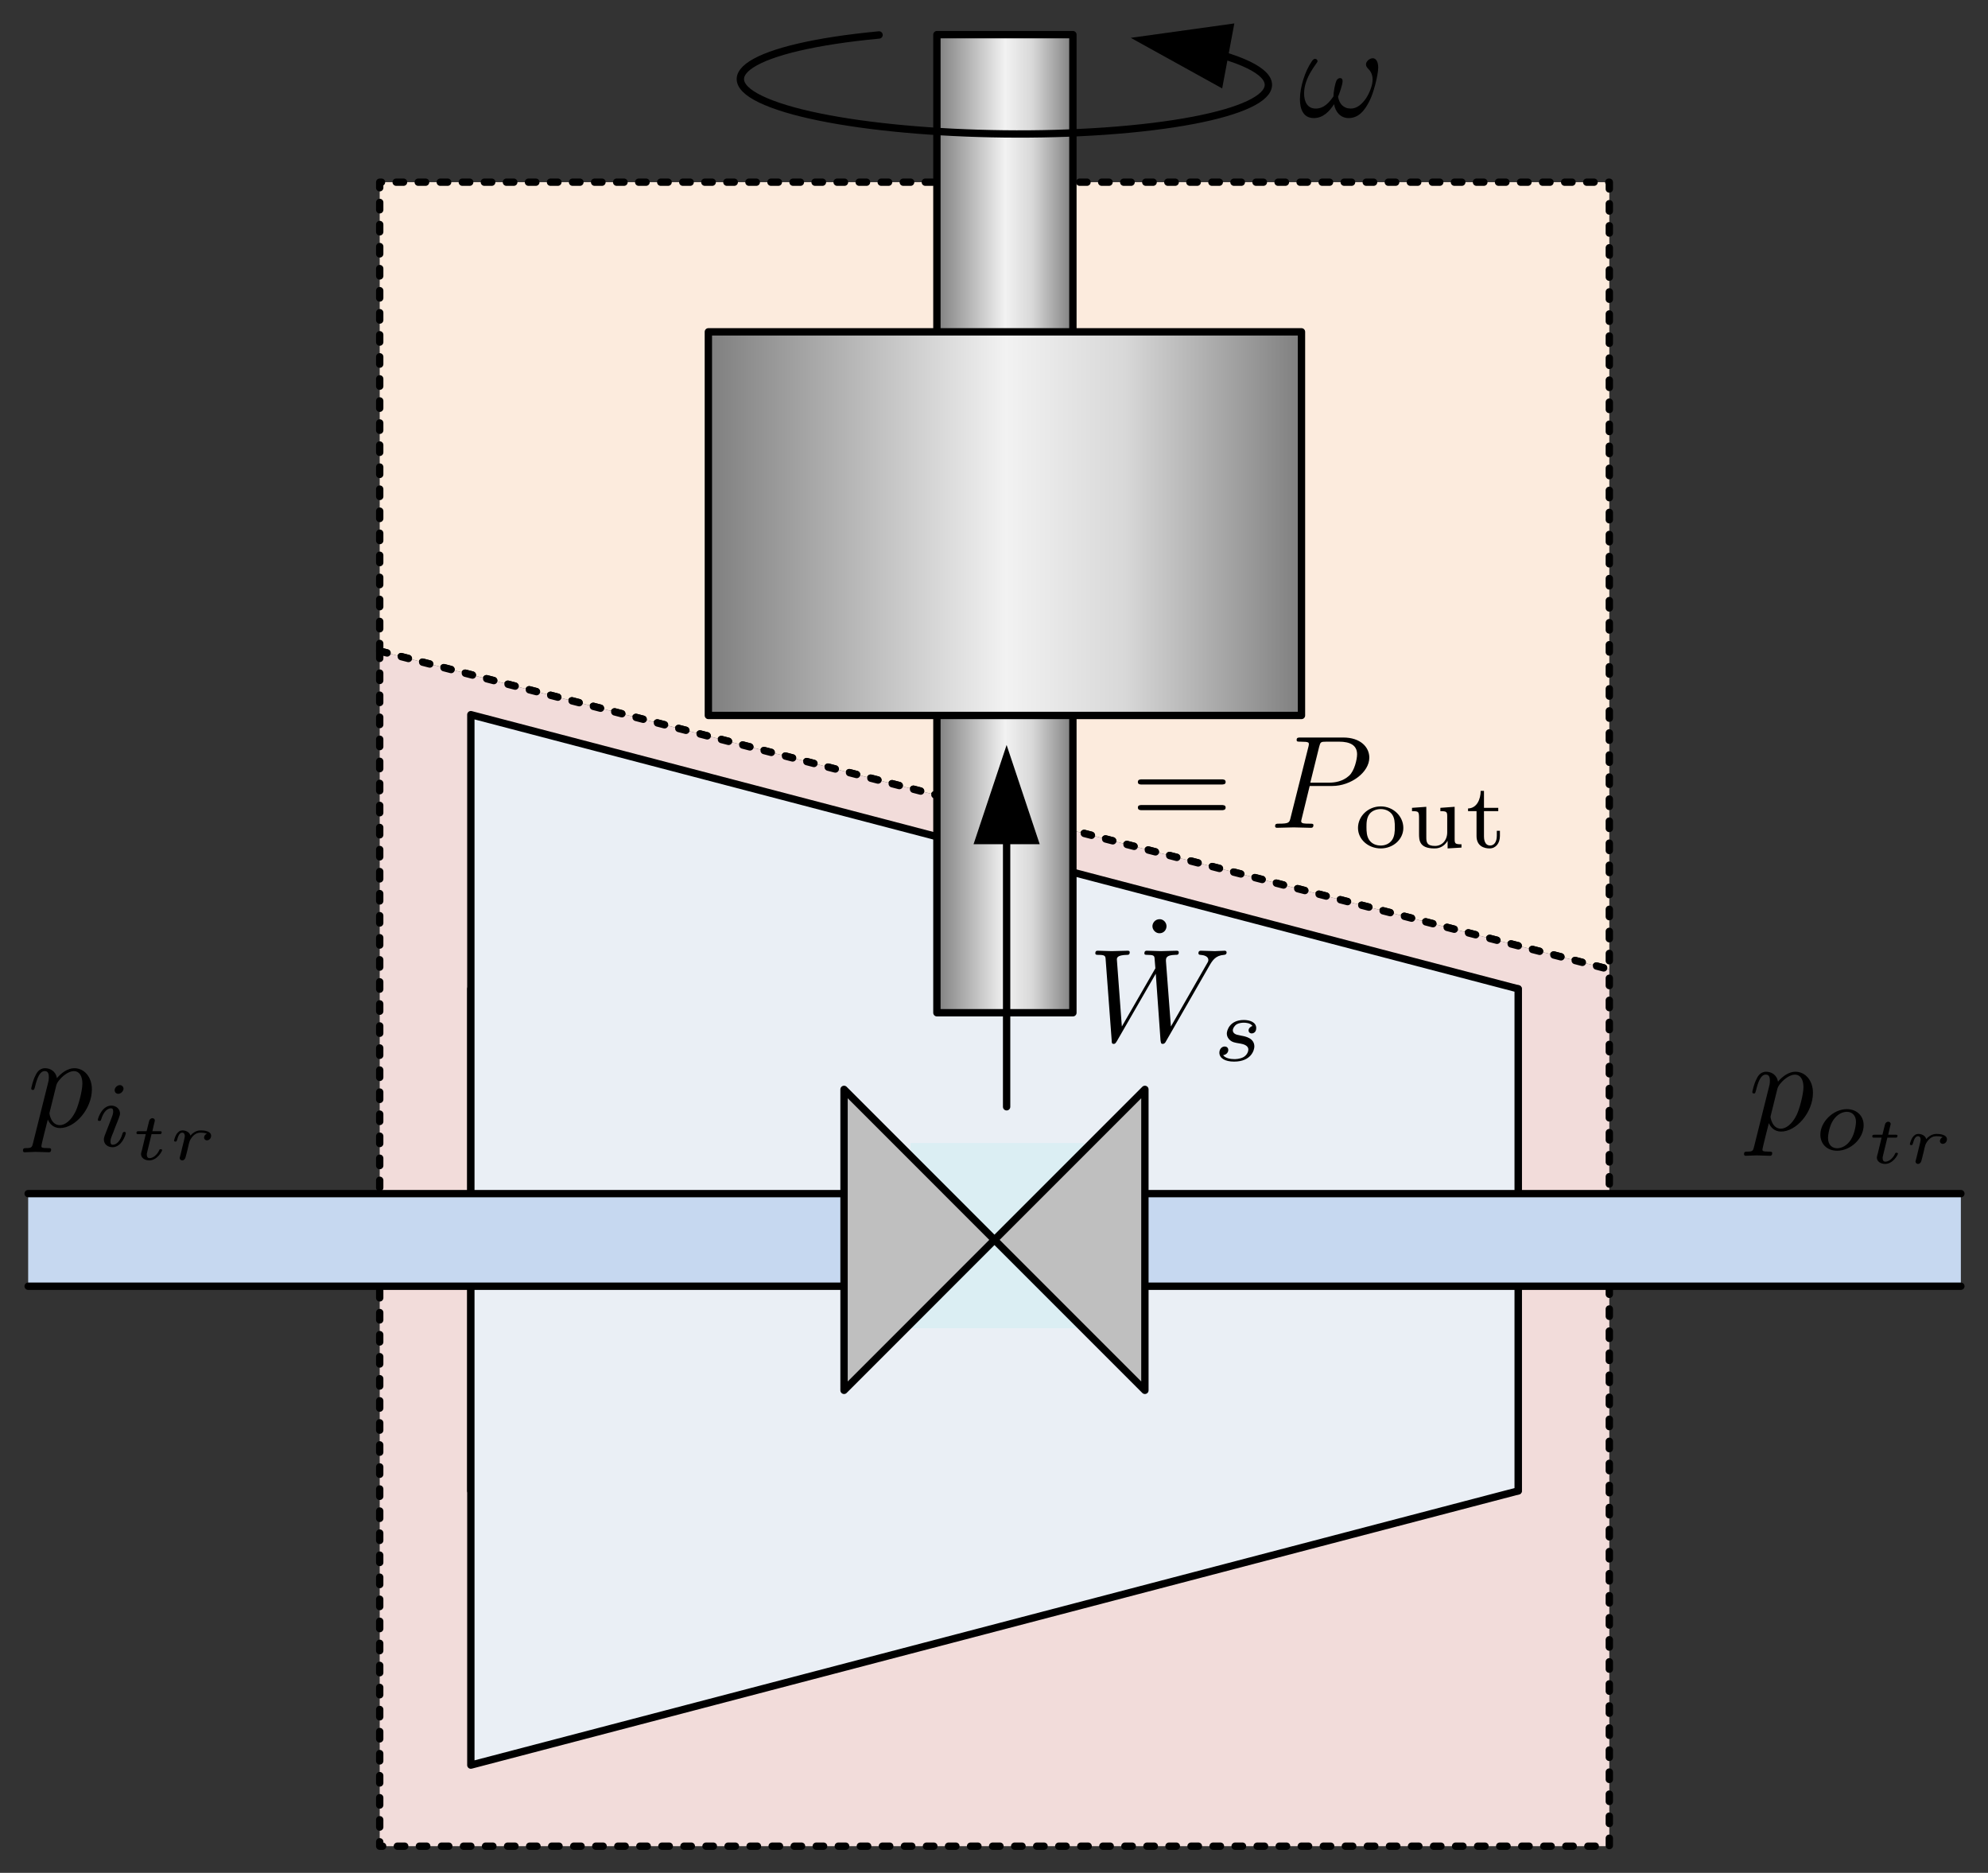 <?xml version="1.0" encoding="UTF-8" standalone="no"?>
<svg
   xmlns:ns2="http://www.iki.fi/pav/software/textext/"
   xmlns:dc="http://purl.org/dc/elements/1.1/"
   xmlns:cc="http://creativecommons.org/ns#"
   xmlns:rdf="http://www.w3.org/1999/02/22-rdf-syntax-ns#"
   xmlns:svg="http://www.w3.org/2000/svg"
   xmlns="http://www.w3.org/2000/svg"
   xmlns:sodipodi="http://sodipodi.sourceforge.net/DTD/sodipodi-0.dtd"
   xmlns:inkscape="http://www.inkscape.org/namespaces/inkscape"
   version="1.1"
   id="svg2"
   xml:space="preserve"
   width="432.713"
   height="407.58"
   viewBox="0 0 259.628 244.548"
   sodipodi:docname="turbine.svg"
   inkscape:version="1.0.1 (1.0.1+r73)"><rect x="0" y="0" width="259.628" height="244.548" fill="#333333" stroke="none"/><defs
     id="defs6"><clipPath
       clipPathUnits="userSpaceOnUse"
       id="clipPath26"><path
         d="m 109.273,108.05 h 21.984 V 92.07 h -21.984 z"
         id="path24" /></clipPath><clipPath
       clipPathUnits="userSpaceOnUse"
       id="clipPath36"><path
         d="m 109,92 h 23 v 17 h -23 z"
         id="path34" /></clipPath><clipPath
       clipPathUnits="userSpaceOnUse"
       id="clipPath46"><path
         d="m 109.273,108.93 h 21.98 V 92.95 h -21.98 z"
         id="path44" /></clipPath><linearGradient
       x1="267.62"
       y1="579.39"
       x2="294.26"
       y2="579.39"
       gradientUnits="userSpaceOnUse"
       gradientTransform="translate(-191.545,-449.48)"
       spreadMethod="pad"
       id="linearGradient72"><stop
         style="stop-opacity:1;stop-color:#7f7f7f"
         offset="0"
         id="stop58" /><stop
         style="stop-opacity:1;stop-color:#d8d8d8"
         offset="0.149"
         id="stop60" /><stop
         style="stop-opacity:1;stop-color:#f2f2f2"
         offset="0.249"
         id="stop62" /><stop
         style="stop-opacity:1;stop-color:#7f7f7f"
         offset="0.5"
         id="stop64" /><stop
         style="stop-opacity:1;stop-color:#f2f2f2"
         offset="0.751"
         id="stop66" /><stop
         style="stop-opacity:1;stop-color:#d8d8d8"
         offset="0.851"
         id="stop68" /><stop
         style="stop-opacity:1;stop-color:#7f7f7f"
         offset="1"
         id="stop70" /></linearGradient><linearGradient
       x1="200.44"
       y1="579.39"
       x2="316.66"
       y2="579.39"
       gradientUnits="userSpaceOnUse"
       gradientTransform="translate(-191.545,-449.48)"
       spreadMethod="pad"
       id="linearGradient92"><stop
         style="stop-opacity:1;stop-color:#7f7f7f"
         offset="0"
         id="stop78" /><stop
         style="stop-opacity:1;stop-color:#d8d8d8"
         offset="0.149"
         id="stop80" /><stop
         style="stop-opacity:1;stop-color:#f2f2f2"
         offset="0.249"
         id="stop82" /><stop
         style="stop-opacity:1;stop-color:#7f7f7f"
         offset="0.5"
         id="stop84" /><stop
         style="stop-opacity:1;stop-color:#f2f2f2"
         offset="0.751"
         id="stop86" /><stop
         style="stop-opacity:1;stop-color:#d8d8d8"
         offset="0.851"
         id="stop88" /><stop
         style="stop-opacity:1;stop-color:#7f7f7f"
         offset="1"
         id="stop90" /></linearGradient><clipPath
       clipPathUnits="userSpaceOnUse"
       id="clipPath120"><path
         d="M 3.707,79.542 H 27.07 V 67.831 H 3.707 Z"
         id="path118" /></clipPath><clipPath
       clipPathUnits="userSpaceOnUse"
       id="clipPath130"><path
         d="M 3,68 H 28 V 81 H 3 Z"
         id="path128" /></clipPath><clipPath
       clipPathUnits="userSpaceOnUse"
       id="clipPath140"><path
         d="M 3.707,80.418 H 27.07 V 68.707 H 3.707 Z"
         id="path138" /></clipPath><clipPath
       clipPathUnits="userSpaceOnUse"
       id="clipPath152"><path
         d="m 160.926,79.542 h 26.078 V 67.831 h -26.078 z"
         id="path150" /></clipPath><clipPath
       clipPathUnits="userSpaceOnUse"
       id="clipPath162"><path
         d="m 160,68 h 28 v 13 h -28 z"
         id="path160" /></clipPath><clipPath
       clipPathUnits="userSpaceOnUse"
       id="clipPath172"><path
         d="m 160.926,80.418 h 26.078 V 68.707 h -26.078 z"
         id="path170" /></clipPath><clipPath
       clipPathUnits="userSpaceOnUse"
       id="clipPath184"><path
         d="m 126.445,179.12 h 15.98 v -9.98 h -15.98 z"
         id="path182" /></clipPath><clipPath
       clipPathUnits="userSpaceOnUse"
       id="clipPath194"><path
         d="m 126,170 h 17 v 10 h -17 z"
         id="path192" /></clipPath><clipPath
       clipPathUnits="userSpaceOnUse"
       id="clipPath204"><path
         d="m 126.445,180 h 15.98 v -9.98 h -15.98 z"
         id="path202" /></clipPath><g
       id="id-e303f8e0-d2c5-4e4f-a62e-d7f724cfc07e-7"><symbol
         overflow="visible"
         id="id-41ad7b08-206c-4d37-aa1d-a87fbfb18cbe-5"><path
           style="stroke:none"
           d=""
           id="id-787ab4a7-aa25-4a4f-a5d1-3cf9cc56e2cd-3" /></symbol><symbol
         overflow="visible"
         id="id-0144da64-fc85-48b3-85c1-314feebe1a55-5"><path
           style="stroke:none"
           d="M 0.453,1.219 C 0.375,1.562 0.344,1.625 -0.094,1.625 c -0.109,0 -0.219,0 -0.219,0.188 0,0.078 0.047,0.125 0.125,0.125 0.266,0 0.562,-0.031 0.828,-0.031 0.344,0 0.672,0.031 1,0.031 0.047,0 0.172,0 0.172,-0.203 C 1.812,1.625 1.719,1.625 1.578,1.625 c -0.5,0 -0.5,-0.062 -0.5,-0.156 0,-0.125 0.422,-1.75 0.484,-2 0.125,0.297 0.406,0.641 0.922,0.641 1.156,0 2.406,-1.453 2.406,-2.922 0,-0.938 -0.578,-1.594 -1.328,-1.594 -0.5,0 -0.984,0.359 -1.312,0.75 -0.094,-0.547 -0.531,-0.75 -0.891,-0.75 -0.469,0 -0.656,0.391 -0.734,0.562 C 0.438,-3.5 0.312,-2.906 0.312,-2.875 c 0,0.109 0.094,0.109 0.109,0.109 0.109,0 0.109,-0.016 0.172,-0.234 0.172,-0.703 0.375,-1.188 0.734,-1.188 0.172,0 0.312,0.078 0.312,0.453 0,0.234 -0.031,0.344 -0.078,0.516 z m 1.75,-4.328 C 2.266,-3.375 2.547,-3.656 2.719,-3.812 c 0.359,-0.297 0.641,-0.375 0.812,-0.375 0.391,0 0.641,0.344 0.641,0.938 0,0.594 -0.328,1.734 -0.516,2.109 -0.344,0.703 -0.812,1.031 -1.188,1.031 C 1.812,-0.109 1.688,-0.938 1.688,-1 c 0,-0.016 0,-0.031 0.031,-0.156 z m 0,0"
           id="id-2726c863-dd3b-4ea2-aa74-d4feb292632b-6" /></symbol><symbol
         overflow="visible"
         id="id-dc18e29d-efbc-4a28-953a-e5c996806733-2"><path
           style="stroke:none"
           d=""
           id="id-c6ba67e5-7d1b-46e5-9496-c44b249e4fda-9" /></symbol><symbol
         overflow="visible"
         id="id-e14eefeb-3f90-41b2-8f79-32e9214f084c-1"><path
           style="stroke:none"
           d="m 2.266,-4.359 c 0,-0.109 -0.094,-0.266 -0.281,-0.266 -0.188,0 -0.391,0.188 -0.391,0.391 0,0.109 0.078,0.266 0.281,0.266 0.188,0 0.391,-0.203 0.391,-0.391 z M 0.844,-0.812 c -0.031,0.094 -0.062,0.172 -0.062,0.297 0,0.328 0.266,0.578 0.656,0.578 0.688,0 1,-0.953 1,-1.062 0,-0.094 -0.094,-0.094 -0.109,-0.094 -0.094,0 -0.109,0.047 -0.141,0.125 -0.156,0.562 -0.453,0.844 -0.734,0.844 -0.141,0 -0.172,-0.094 -0.172,-0.25 0,-0.156 0.047,-0.281 0.109,-0.438 C 1.469,-1 1.547,-1.188 1.609,-1.375 1.672,-1.547 1.938,-2.172 1.953,-2.266 1.984,-2.328 2,-2.406 2,-2.484 2,-2.812 1.719,-3.078 1.344,-3.078 0.641,-3.078 0.328,-2.125 0.328,-2 c 0,0.078 0.094,0.078 0.125,0.078 0.094,0 0.094,-0.031 0.125,-0.109 C 0.75,-2.625 1.062,-2.875 1.312,-2.875 c 0.109,0 0.172,0.047 0.172,0.234 0,0.172 -0.031,0.266 -0.203,0.703 z m 0,0"
           id="id-5795dc19-3d42-497b-9b21-6ced593eb7eb-2" /></symbol></g><g
       id="id-07146c87-4ac8-44c3-8ca3-483460b9b42e-1"><symbol
         overflow="visible"
         id="id-245a0e5d-b12e-4236-8767-edc40d839c6b-8"><path
           style="stroke:none"
           d=""
           id="id-a00ee3ef-2ff6-4cb5-aeda-cd5364365d9b-7" /></symbol><symbol
         overflow="visible"
         id="id-0e2808c7-2ee0-4125-ad04-e512508203bc-9"><path
           style="stroke:none"
           d="M 0.453,1.219 C 0.375,1.562 0.344,1.625 -0.094,1.625 c -0.109,0 -0.219,0 -0.219,0.188 0,0.078 0.047,0.125 0.125,0.125 0.266,0 0.562,-0.031 0.828,-0.031 0.344,0 0.672,0.031 1,0.031 0.047,0 0.172,0 0.172,-0.203 C 1.812,1.625 1.719,1.625 1.578,1.625 c -0.5,0 -0.5,-0.062 -0.5,-0.156 0,-0.125 0.422,-1.75 0.484,-2 0.125,0.297 0.406,0.641 0.922,0.641 1.156,0 2.406,-1.453 2.406,-2.922 0,-0.938 -0.578,-1.594 -1.328,-1.594 -0.5,0 -0.984,0.359 -1.312,0.75 -0.094,-0.547 -0.531,-0.75 -0.891,-0.75 -0.469,0 -0.656,0.391 -0.734,0.562 C 0.438,-3.5 0.312,-2.906 0.312,-2.875 c 0,0.109 0.094,0.109 0.109,0.109 0.109,0 0.109,-0.016 0.172,-0.234 0.172,-0.703 0.375,-1.188 0.734,-1.188 0.172,0 0.312,0.078 0.312,0.453 0,0.234 -0.031,0.344 -0.078,0.516 z m 1.75,-4.328 C 2.266,-3.375 2.547,-3.656 2.719,-3.812 c 0.359,-0.297 0.641,-0.375 0.812,-0.375 0.391,0 0.641,0.344 0.641,0.938 0,0.594 -0.328,1.734 -0.516,2.109 -0.344,0.703 -0.812,1.031 -1.188,1.031 C 1.812,-0.109 1.688,-0.938 1.688,-1 c 0,-0.016 0,-0.031 0.031,-0.156 z m 0,0"
           id="id-50ea0fbc-d234-4108-90f0-c7197f284dd6-2" /></symbol><symbol
         overflow="visible"
         id="id-f9d91c25-b73b-4ddb-8227-2b2ad5c18479-0"><path
           style="stroke:none"
           d=""
           id="id-9a8475ce-16fd-4ac4-8433-0106b3a66dcd-2" /></symbol><symbol
         overflow="visible"
         id="id-4f6a5674-3b04-4176-a7a5-7c63da7c85e3-3"><path
           style="stroke:none"
           d="m 2.266,-4.359 c 0,-0.109 -0.094,-0.266 -0.281,-0.266 -0.188,0 -0.391,0.188 -0.391,0.391 0,0.109 0.078,0.266 0.281,0.266 0.188,0 0.391,-0.203 0.391,-0.391 z M 0.844,-0.812 c -0.031,0.094 -0.062,0.172 -0.062,0.297 0,0.328 0.266,0.578 0.656,0.578 0.688,0 1,-0.953 1,-1.062 0,-0.094 -0.094,-0.094 -0.109,-0.094 -0.094,0 -0.109,0.047 -0.141,0.125 -0.156,0.562 -0.453,0.844 -0.734,0.844 -0.141,0 -0.172,-0.094 -0.172,-0.25 0,-0.156 0.047,-0.281 0.109,-0.438 C 1.469,-1 1.547,-1.188 1.609,-1.375 1.672,-1.547 1.938,-2.172 1.953,-2.266 1.984,-2.328 2,-2.406 2,-2.484 2,-2.812 1.719,-3.078 1.344,-3.078 0.641,-3.078 0.328,-2.125 0.328,-2 c 0,0.078 0.094,0.078 0.125,0.078 0.094,0 0.094,-0.031 0.125,-0.109 C 0.75,-2.625 1.062,-2.875 1.312,-2.875 c 0.109,0 0.172,0.047 0.172,0.234 0,0.172 -0.031,0.266 -0.203,0.703 z m 0,0"
           id="id-767751b0-384f-484f-8ace-e0eeea2d5717-7" /></symbol><symbol
         overflow="visible"
         id="id-a0afe973-2211-47ae-8383-f892f9218b47-5"><path
           style="stroke:none"
           d=""
           id="id-6f42a7ca-27b1-402c-a6bb-ad3fb81374fc-9" /></symbol><symbol
         overflow="visible"
         id="id-7d07cc56-7262-4fbe-b5e1-c8bc89e534b1-2"><path
           style="stroke:none"
           d="m 1.562,-1.922 h 0.594 c 0.109,0 0.109,0 0.125,-0.031 C 2.312,-1.969 2.328,-2.031 2.328,-2.062 2.328,-2.141 2.25,-2.141 2.172,-2.141 H 1.625 L 1.719,-2.562 C 1.75,-2.688 1.812,-2.922 1.812,-2.953 1.812,-3.031 1.75,-3.125 1.625,-3.125 c -0.078,0 -0.203,0.062 -0.234,0.188 -0.031,0.094 0.031,-0.141 -0.203,0.797 H 0.594 c -0.094,0 -0.172,0 -0.172,0.125 0,0.094 0.062,0.094 0.156,0.094 H 1.125 L 0.844,-0.75 c -0.031,0.109 -0.078,0.266 -0.078,0.328 0,0.281 0.266,0.484 0.625,0.484 0.594,0 0.969,-0.688 0.969,-0.781 0,-0.062 -0.094,-0.062 -0.109,-0.062 -0.078,0 -0.094,0.016 -0.109,0.078 -0.172,0.359 -0.469,0.594 -0.734,0.594 -0.156,0 -0.203,-0.125 -0.203,-0.266 0,-0.078 0,-0.094 0.016,-0.141 z m 0,0"
           id="id-ea7df496-d8ad-4bf2-a177-2733e23b3d3c-2" /></symbol><symbol
         overflow="visible"
         id="id-a8601847-5ad1-4f9b-b522-2a3907da5e95-8"><path
           style="stroke:none"
           d="M 1.484,-0.812 C 1.5,-0.891 1.547,-1.078 1.562,-1.156 1.578,-1.234 1.609,-1.312 1.625,-1.375 1.641,-1.453 1.797,-1.719 1.969,-1.859 2.141,-2 2.297,-2.031 2.469,-2.031 c 0.062,0 0.297,0 0.469,0.078 -0.219,0.078 -0.219,0.281 -0.219,0.297 0,0.078 0.062,0.203 0.219,0.203 0.141,0 0.312,-0.125 0.312,-0.344 0,-0.359 -0.531,-0.406 -0.766,-0.406 -0.125,0 -0.453,0 -0.797,0.391 -0.062,-0.266 -0.359,-0.391 -0.594,-0.391 -0.172,0 -0.312,0.078 -0.453,0.281 -0.125,0.203 -0.188,0.469 -0.188,0.484 0,0.078 0.078,0.078 0.109,0.078 0.078,0 0.078,-0.016 0.125,-0.141 0.078,-0.297 0.188,-0.531 0.375,-0.531 0.172,0 0.203,0.156 0.203,0.266 0,0.062 -0.047,0.25 -0.078,0.391 -0.031,0.125 -0.078,0.328 -0.109,0.438 L 0.969,-0.484 C 0.938,-0.359 0.875,-0.141 0.875,-0.125 c 0,0.109 0.094,0.188 0.188,0.188 0.078,0 0.172,-0.047 0.219,-0.141 C 1.312,-0.109 1.344,-0.281 1.375,-0.375 Z m 0,0"
           id="id-ab4eb2d4-caff-4c44-8b20-4c230faffbdf-9" /></symbol></g><g
       id="id-b26172cb-027c-421d-954a-9a3edf6fcf3c-0"><symbol
         overflow="visible"
         id="id-884f4cd2-8377-4beb-80e7-0aed45543e00-3"><path
           style="stroke:none"
           d=""
           id="id-8aa4fc3b-54d4-4ed8-acf5-c765a37e3df8-6" /></symbol><symbol
         overflow="visible"
         id="id-0398d649-fca1-4956-a3c8-89b8a13175b9-1"><path
           style="stroke:none"
           d="m 1.906,-6.141 c 0,-0.266 -0.219,-0.531 -0.516,-0.531 -0.344,0 -0.547,0.281 -0.547,0.531 0,0.266 0.234,0.531 0.531,0.531 0.344,0 0.531,-0.281 0.531,-0.531 z m 0,0"
           id="id-62d30d5d-7baf-4103-a07c-87dd472f0a83-0" /></symbol><symbol
         overflow="visible"
         id="id-b7373ce2-b1de-4eee-bbaf-6d3431c531df-6"><path
           style="stroke:none"
           d="m 6.844,-3.266 c 0.156,0 0.344,0 0.344,-0.188 C 7.188,-3.656 7,-3.656 6.859,-3.656 h -5.969 c -0.141,0 -0.328,0 -0.328,0.203 0,0.188 0.188,0.188 0.328,0.188 z m 0.016,1.938 c 0.141,0 0.328,0 0.328,-0.203 0,-0.188 -0.188,-0.188 -0.344,-0.188 H 0.891 c -0.141,0 -0.328,0 -0.328,0.188 0,0.203 0.188,0.203 0.328,0.203 z m 0,0"
           id="id-3e21917c-ab6b-4ba4-a724-6c815b3be0d1-3" /></symbol><symbol
         overflow="visible"
         id="id-7cdad4d5-66bb-441b-8cc1-c2fed5adf0bf-2"><path
           style="stroke:none"
           d=""
           id="id-cbed7880-5fe1-42d9-989b-4591360532c1-0" /></symbol><symbol
         overflow="visible"
         id="id-089f8f61-7aee-448d-8ebe-bc0b06e19aae-6"><path
           style="stroke:none"
           d="m 9.141,-5.656 c 0.25,-0.438 0.484,-0.797 1.125,-0.844 0.078,-0.016 0.188,-0.016 0.188,-0.203 0,-0.031 -0.047,-0.109 -0.125,-0.109 -0.234,0 -0.516,0.031 -0.766,0.031 -0.344,0 -0.703,-0.031 -1.047,-0.031 -0.047,0 -0.188,0 -0.188,0.188 0,0.109 0.094,0.125 0.156,0.125 0.234,0.016 0.594,0.094 0.594,0.391 0,0.109 -0.062,0.188 -0.141,0.328 L 6.25,-1.094 5.875,-6.031 c 0,-0.203 -0.016,-0.453 0.703,-0.469 0.172,0 0.266,0 0.266,-0.203 0,-0.094 -0.109,-0.109 -0.141,-0.109 -0.406,0 -0.828,0.031 -1.219,0.031 -0.234,0 -0.812,-0.031 -1.047,-0.031 -0.062,0 -0.188,0 -0.188,0.203 C 4.25,-6.5 4.344,-6.5 4.484,-6.5 4.922,-6.5 5,-6.438 5.016,-6.25 l 0.062,0.766 -2.531,4.391 -0.375,-5.047 c 0,-0.125 0,-0.344 0.766,-0.359 0.094,0 0.203,0 0.203,-0.203 C 3.141,-6.812 3.016,-6.812 3,-6.812 c -0.391,0 -0.812,0.031 -1.219,0.031 -0.359,0 -0.719,-0.031 -1.047,-0.031 -0.062,0 -0.188,0 -0.188,0.188 0,0.125 0.094,0.125 0.25,0.125 0.5,0 0.516,0.094 0.531,0.375 l 0.453,6.078 c 0,0.188 0.016,0.266 0.156,0.266 0.109,0 0.141,-0.062 0.234,-0.203 l 2.938,-5.094 0.359,5.031 C 5.5,0.172 5.516,0.219 5.625,0.219 c 0.141,0 0.203,-0.094 0.25,-0.188 z m 0,0"
           id="id-e521e3de-eaef-4e4f-a307-f9209e5531cb-1" /></symbol><symbol
         overflow="visible"
         id="id-661192c5-87a4-48a0-9b60-8f6888369730-5"><path
           style="stroke:none"
           d="M 3.016,-3.156 H 4.719 c 1.406,0 2.797,-1.031 2.797,-2.141 0,-0.781 -0.656,-1.516 -1.969,-1.516 h -3.219 c -0.188,0 -0.297,0 -0.297,0.188 0,0.125 0.078,0.125 0.281,0.125 0.125,0 0.312,0.016 0.422,0.016 0.172,0.031 0.219,0.047 0.219,0.172 0,0.031 0,0.062 -0.031,0.188 l -1.344,5.344 c -0.094,0.391 -0.109,0.469 -0.906,0.469 -0.156,0 -0.266,0 -0.266,0.188 C 0.406,0 0.516,0 0.547,0 0.828,0 1.531,-0.031 1.812,-0.031 c 0.219,0 0.438,0.016 0.641,0.016 0.219,0 0.438,0.016 0.641,0.016 0.078,0 0.203,0 0.203,-0.203 0,-0.109 -0.094,-0.109 -0.281,-0.109 -0.359,0 -0.641,0 -0.641,-0.172 0,-0.062 0.016,-0.109 0.031,-0.172 z M 3.734,-6.125 C 3.828,-6.469 3.844,-6.5 4.281,-6.5 h 0.953 c 0.828,0 1.359,0.266 1.359,0.953 0,0.391 -0.203,1.25 -0.594,1.609 -0.5,0.453 -1.094,0.531 -1.531,0.531 H 3.062 Z m 0,0"
           id="id-daa03c2d-4f75-473c-87d0-b50b77f662bc-5" /></symbol><symbol
         overflow="visible"
         id="id-60c2aa2a-62c8-42cd-a2cc-706bbf5148dc-4"><path
           style="stroke:none"
           d=""
           id="id-a813adae-ee86-4a8b-af12-a96311cd57fb-7" /></symbol><symbol
         overflow="visible"
         id="id-5b5a918e-d059-4e11-9d3d-7a10a7f4034e-6"><path
           style="stroke:none"
           d="m 3,-2.625 c -0.172,0.047 -0.297,0.188 -0.297,0.328 0,0.172 0.141,0.234 0.234,0.234 0.078,0 0.344,-0.047 0.344,-0.406 0,-0.453 -0.5,-0.609 -0.938,-0.609 -1.078,0 -1.281,0.812 -1.281,1.016 0,0.266 0.156,0.438 0.25,0.516 0.172,0.141 0.297,0.172 0.781,0.25 0.156,0.031 0.594,0.109 0.594,0.453 0,0.125 -0.078,0.391 -0.359,0.562 C 2.047,-0.125 1.703,-0.125 1.625,-0.125 1.344,-0.125 0.953,-0.188 0.781,-0.422 1.016,-0.453 1.172,-0.625 1.172,-0.812 c 0,-0.172 -0.125,-0.266 -0.266,-0.266 -0.203,0 -0.406,0.172 -0.406,0.469 0,0.422 0.438,0.672 1.109,0.672 1.297,0 1.531,-0.875 1.531,-1.141 0,-0.641 -0.703,-0.766 -0.969,-0.812 -0.062,-0.016 -0.234,-0.047 -0.281,-0.062 -0.25,-0.047 -0.375,-0.188 -0.375,-0.344 0,-0.156 0.125,-0.344 0.281,-0.453 0.188,-0.109 0.422,-0.125 0.547,-0.125 0.141,0 0.5,0.016 0.656,0.25 z m 0,0"
           id="id-bb808aa7-2bed-48cc-afdc-d3a8f56485cb-5" /></symbol><symbol
         overflow="visible"
         id="id-c64f4deb-fe69-44d2-be62-996d4d51558d-6"><path
           style="stroke:none"
           d=""
           id="id-dd8f97a1-1bae-405a-90eb-3bc7627ba73d-9" /></symbol><symbol
         overflow="visible"
         id="id-3518f292-3ef5-41f5-a687-139092bb0719-3"><path
           style="stroke:none"
           d="m 3.688,-1.484 c 0,-0.875 -0.75,-1.625 -1.703,-1.625 -0.969,0 -1.719,0.75 -1.719,1.625 0,0.859 0.766,1.547 1.719,1.547 0.938,0 1.703,-0.688 1.703,-1.547 z m -0.641,-0.062 c 0,0.328 -0.016,0.703 -0.219,0.984 -0.188,0.266 -0.5,0.406 -0.844,0.406 -0.266,0 -0.641,-0.078 -0.875,-0.422 -0.188,-0.281 -0.203,-0.641 -0.203,-0.969 0,-0.297 0,-0.719 0.25,-1.016 0.172,-0.203 0.469,-0.344 0.828,-0.344 0.406,0 0.703,0.188 0.859,0.406 0.188,0.266 0.203,0.625 0.203,0.953 z m 0,0"
           id="id-d3118bc8-55a8-411e-804f-815f85a8fce5-7" /></symbol><symbol
         overflow="visible"
         id="id-961f8b21-ca01-4a18-ba14-ce34708fd421-4"><path
           style="stroke:none"
           d="m 4.109,0 v -0.25 c -0.469,0 -0.516,-0.047 -0.516,-0.391 v -2.438 L 2.516,-3 v 0.25 c 0.469,0 0.516,0.047 0.516,0.391 v 1.203 c 0,0.609 -0.391,1.031 -0.922,1.031 -0.625,0 -0.656,-0.297 -0.656,-0.656 V -3.078 L 0.375,-3 v 0.25 c 0.531,0 0.531,0.031 0.531,0.641 V -1.062 c 0,0.484 0,1.125 1.156,1.125 0.156,0 0.656,0 1,-0.578 V 0.062 Z m 0,0"
           id="id-4ef3fd32-07cc-4620-af76-f6494c2d4c58-5" /></symbol><symbol
         overflow="visible"
         id="id-1ac6bda9-fc08-4234-86d8-32e783aff230-2"><path
           style="stroke:none"
           d="M 2.609,-0.875 V -1.266 H 2.375 v 0.375 c 0,0.484 -0.219,0.734 -0.5,0.734 -0.469,0 -0.469,-0.578 -0.469,-0.703 V -2.75 H 2.484 V -3 H 1.406 v -1.281 h -0.25 c 0,0.625 -0.281,1.312 -0.953,1.328 V -2.75 H 0.844 v 1.875 c 0,0.781 0.594,0.938 0.984,0.938 0.469,0 0.781,-0.391 0.781,-0.938 z m 0,0"
           id="id-4dd69f33-6223-4df9-82fb-e475a5374f50-5" /></symbol></g><g
       id="id-fef24c94-4558-4c9d-95a4-a1c49fbb9560-9"><symbol
         overflow="visible"
         id="id-2c861a30-82f9-4234-a1f8-a8384908cc79-5"><path
           style="stroke:none"
           d=""
           id="id-26c3d2e3-d975-42f7-b7b8-fe07e4926d9e-0" /></symbol><symbol
         overflow="visible"
         id="id-61b8db31-a421-4a89-a5f9-2ef2838b7332-4"><path
           style="stroke:none"
           d="M 0.453,1.219 C 0.375,1.562 0.344,1.625 -0.094,1.625 c -0.109,0 -0.219,0 -0.219,0.188 0,0.078 0.047,0.125 0.125,0.125 0.266,0 0.562,-0.031 0.828,-0.031 0.344,0 0.672,0.031 1,0.031 0.047,0 0.172,0 0.172,-0.203 C 1.812,1.625 1.719,1.625 1.578,1.625 c -0.5,0 -0.5,-0.062 -0.5,-0.156 0,-0.125 0.422,-1.75 0.484,-2 0.125,0.297 0.406,0.641 0.922,0.641 1.156,0 2.406,-1.453 2.406,-2.922 0,-0.938 -0.578,-1.594 -1.328,-1.594 -0.5,0 -0.984,0.359 -1.312,0.75 -0.094,-0.547 -0.531,-0.75 -0.891,-0.75 -0.469,0 -0.656,0.391 -0.734,0.562 C 0.438,-3.5 0.312,-2.906 0.312,-2.875 c 0,0.109 0.094,0.109 0.109,0.109 0.109,0 0.109,-0.016 0.172,-0.234 0.172,-0.703 0.375,-1.188 0.734,-1.188 0.172,0 0.312,0.078 0.312,0.453 0,0.234 -0.031,0.344 -0.078,0.516 z m 1.75,-4.328 C 2.266,-3.375 2.547,-3.656 2.719,-3.812 c 0.359,-0.297 0.641,-0.375 0.812,-0.375 0.391,0 0.641,0.344 0.641,0.938 0,0.594 -0.328,1.734 -0.516,2.109 -0.344,0.703 -0.812,1.031 -1.188,1.031 C 1.812,-0.109 1.688,-0.938 1.688,-1 c 0,-0.016 0,-0.031 0.031,-0.156 z m 0,0"
           id="id-954b32e1-88c8-47b3-90b9-6540568ffb28-8" /></symbol><symbol
         overflow="visible"
         id="id-6c61c473-f32d-48e4-93ce-35b9c8d0ab9b-7"><path
           style="stroke:none"
           d=""
           id="id-479b8405-6846-4e9f-945c-d00d1d0c00f4-1" /></symbol><symbol
         overflow="visible"
         id="id-fbd70231-c8b5-4536-b027-c68e010298b8-7"><path
           style="stroke:none"
           d="m 3.703,-1.859 c 0,-0.766 -0.578,-1.219 -1.266,-1.219 -1.031,0 -2,0.969 -2,1.922 0,0.703 0.5,1.219 1.266,1.219 1,0 2,-0.906 2,-1.922 z m -2,1.734 c -0.344,0 -0.688,-0.219 -0.688,-0.781 0,-0.281 0.125,-0.969 0.406,-1.359 C 1.719,-2.703 2.125,-2.875 2.438,-2.875 c 0.375,0 0.688,0.25 0.688,0.766 C 3.125,-1.938 3.047,-1.25 2.734,-0.766 2.469,-0.344 2.062,-0.125 1.703,-0.125 Z m 0,0"
           id="id-7adc83c5-1689-498e-9e2a-04d427ca4555-2" /></symbol><symbol
         overflow="visible"
         id="id-bec5161f-081b-41c8-a625-68ae78eea029-7"><path
           style="stroke:none"
           d=""
           id="id-8112a675-59a9-442f-bb3d-85234a2685d7-2" /></symbol><symbol
         overflow="visible"
         id="id-626db69d-5e80-4d5f-b04b-0a2efb7fdf90-2"><path
           style="stroke:none"
           d="m 1.562,-1.922 h 0.594 c 0.109,0 0.109,0 0.125,-0.031 C 2.312,-1.969 2.328,-2.031 2.328,-2.062 2.328,-2.141 2.25,-2.141 2.172,-2.141 H 1.625 L 1.719,-2.562 C 1.75,-2.688 1.812,-2.922 1.812,-2.953 1.812,-3.031 1.75,-3.125 1.625,-3.125 c -0.078,0 -0.203,0.062 -0.234,0.188 -0.031,0.094 0.031,-0.141 -0.203,0.797 H 0.594 c -0.094,0 -0.172,0 -0.172,0.125 0,0.094 0.062,0.094 0.156,0.094 H 1.125 L 0.844,-0.75 c -0.031,0.109 -0.078,0.266 -0.078,0.328 0,0.281 0.266,0.484 0.625,0.484 0.594,0 0.969,-0.688 0.969,-0.781 0,-0.062 -0.094,-0.062 -0.109,-0.062 -0.078,0 -0.094,0.016 -0.109,0.078 -0.172,0.359 -0.469,0.594 -0.734,0.594 -0.156,0 -0.203,-0.125 -0.203,-0.266 0,-0.078 0,-0.094 0.016,-0.141 z m 0,0"
           id="id-9aadd2b1-9bd0-462a-abdf-f76349a39179-6" /></symbol><symbol
         overflow="visible"
         id="id-54ff32bc-62e8-4e1c-90b6-4ee300067137-1"><path
           style="stroke:none"
           d="M 1.484,-0.812 C 1.5,-0.891 1.547,-1.078 1.562,-1.156 1.578,-1.234 1.609,-1.312 1.625,-1.375 1.641,-1.453 1.797,-1.719 1.969,-1.859 2.141,-2 2.297,-2.031 2.469,-2.031 c 0.062,0 0.297,0 0.469,0.078 -0.219,0.078 -0.219,0.281 -0.219,0.297 0,0.078 0.062,0.203 0.219,0.203 0.141,0 0.312,-0.125 0.312,-0.344 0,-0.359 -0.531,-0.406 -0.766,-0.406 -0.125,0 -0.453,0 -0.797,0.391 -0.062,-0.266 -0.359,-0.391 -0.594,-0.391 -0.172,0 -0.312,0.078 -0.453,0.281 -0.125,0.203 -0.188,0.469 -0.188,0.484 0,0.078 0.078,0.078 0.109,0.078 0.078,0 0.078,-0.016 0.125,-0.141 0.078,-0.297 0.188,-0.531 0.375,-0.531 0.172,0 0.203,0.156 0.203,0.266 0,0.062 -0.047,0.25 -0.078,0.391 -0.031,0.125 -0.078,0.328 -0.109,0.438 L 0.969,-0.484 C 0.938,-0.359 0.875,-0.141 0.875,-0.125 c 0,0.109 0.094,0.188 0.188,0.188 0.078,0 0.172,-0.047 0.219,-0.141 C 1.312,-0.109 1.344,-0.281 1.375,-0.375 Z m 0,0"
           id="id-efbc89a1-ebd3-4299-b839-a7948bf1df4c-0" /></symbol></g></defs><sodipodi:namedview
     pagecolor="#ffffff"
     bordercolor="#666666"
     borderopacity="1"
     objecttolerance="10"
     gridtolerance="10"
     guidetolerance="10"
     inkscape:pageopacity="0"
     inkscape:pageshadow="2"
     inkscape:window-width="1920"
     inkscape:window-height="1173"
     id="namedview4"
     showgrid="false"
     inkscape:zoom="2.9376326"
     inkscape:cx="74.958866"
     inkscape:cy="83.360834"
     inkscape:window-x="1920"
     inkscape:window-y="0"
     inkscape:window-maximized="1"
     inkscape:current-layer="g10"
     inkscape:document-rotation="0"
     scale-x="0.6"
     fit-margin-top="5"
     fit-margin-left="5"
     fit-margin-right="5"
     fit-margin-bottom="5"
     lock-margins="true" /><g
     id="g10"
     inkscape:groupmode="layer"
     inkscape:label="TurbineProject2016"
     transform="matrix(1.333,0,0,-1.333,3.194,241.545)"><g
       id="g12"><path
         d="m 34.805,117.429 120.468,-31.18 v 77.109 H 34.805 Z"
         style="fill:#fcebdd;fill-opacity:1;fill-rule:evenodd;stroke:#000000;stroke-width:0.72;stroke-linecap:round;stroke-linejoin:round;stroke-miterlimit:10;stroke-dasharray:0.72, 1.44;stroke-dashoffset:0;stroke-opacity:1"
         id="path14" /><path
         d="M 34.805,117.429 V 0.358 h 120.468 v 85.891 z"
         style="fill:#f2dcda;fill-opacity:1;fill-rule:evenodd;stroke:#000000;stroke-width:0.72;stroke-linecap:round;stroke-linejoin:round;stroke-miterlimit:10;stroke-dasharray:0.72, 1.44;stroke-dashoffset:0;stroke-opacity:1"
         id="path16" /><path
         d="M 43.734,84.343 H 146.343 V 35.159 H 43.734 Z"
         style="fill:#ffffff;fill-opacity:1;fill-rule:evenodd;stroke:#000000;stroke-width:0.72;stroke-linecap:round;stroke-linejoin:round;stroke-miterlimit:10;stroke-dasharray:none;stroke-opacity:1"
         id="path18" /></g><g
       id="g52"><path
         d="M 43.734,8.3 V 111.198 L 146.344,84.339 V 35.159 Z"
         style="fill:#eaeff5;fill-opacity:1;fill-rule:evenodd;stroke:#000000;stroke-width:0.72;stroke-linecap:round;stroke-linejoin:round;stroke-miterlimit:10;stroke-dasharray:none;stroke-opacity:1"
         id="path54" /><g
         id="g56"><path
           d="m 89.395,177.811 h 13.324 V 81.998 H 89.395 Z"
           style="fill:url(#linearGradient72);fill-opacity:1;fill-rule:evenodd;stroke:#000000;stroke-width:0.72;stroke-linecap:round;stroke-linejoin:round;stroke-miterlimit:10;stroke-dasharray:none;stroke-opacity:1"
           id="path74" /></g><g
         id="g76"><path
           d="m 67.004,148.698 h 58.109 V 111.12 H 67.004 Z"
           style="fill:url(#linearGradient92);fill-opacity:1;fill-rule:evenodd;stroke:#000000;stroke-width:0.72;stroke-linecap:round;stroke-linejoin:round;stroke-miterlimit:10;stroke-dasharray:none;stroke-opacity:1"
           id="path94" /></g><path
         d="M 0.363,64.28 H 189.715 V 55.21 H 0.363 Z"
         style="fill:#c6d8f0;fill-opacity:1;fill-rule:evenodd;stroke:none"
         id="path96" /><path
         d="M 0.363,64.28 H 189.715"
         style="fill:none;stroke:#000000;stroke-width:0.72;stroke-linecap:round;stroke-linejoin:round;stroke-miterlimit:10;stroke-dasharray:none;stroke-opacity:1"
         id="path98" /><path
         d="M 189.715,55.21 H 0.363"
         style="fill:none;stroke:#000000;stroke-width:0.72;stroke-linecap:round;stroke-linejoin:round;stroke-miterlimit:10;stroke-dasharray:none;stroke-opacity:1"
         id="path100" /><path
         d="m 86.816,69.241 h 17.008 V 51.1 H 86.816 Z"
         style="fill:#dbeef3;fill-opacity:1;fill-rule:evenodd;stroke:none"
         id="path102" /><path
         d="m 80.297,74.491 29.476,-29.48 v 29.48 L 80.297,45.011 Z"
         style="fill:#bfbfbf;fill-opacity:1;fill-rule:evenodd;stroke:#000000;stroke-width:0.72;stroke-linecap:round;stroke-linejoin:round;stroke-miterlimit:10;stroke-dasharray:none;stroke-opacity:1"
         id="path104" /><path
         d="m 83.727,177.78 c -12.571,-1.191 -17.262,-4.219 -10.481,-6.769 6.777,-2.551 22.469,-3.641 35.039,-2.45 12.57,1.2 17.262,4.231 10.481,6.778 -0.493,0.179 -1.032,0.359 -1.621,0.531"
         style="fill:none;stroke:#000000;stroke-width:0.72;stroke-linecap:round;stroke-linejoin:round;stroke-miterlimit:10;stroke-dasharray:none;stroke-opacity:1"
         id="path106" /><path
         d="m 117.344,172.542 -8.957,4.957 10.148,1.41 z"
         style="fill:#000000;fill-opacity:1;fill-rule:evenodd;stroke:none"
         id="path108" /><g
         id="g1352"
         transform="translate(-39.92,-2.122)"><path
           d="M 136.145,74.909 V 101.44"
           style="fill:none;stroke:#000000;stroke-width:0.72;stroke-linecap:round;stroke-linejoin:round;stroke-miterlimit:10;stroke-dasharray:none;stroke-opacity:1"
           id="path110" /><path
           d="m 132.906,100.632 3.239,9.718 3.242,-9.718 z"
           style="fill:#000000;fill-opacity:1;fill-rule:evenodd;stroke:none"
           id="path112" /></g></g><g
       transform="matrix(1.298,0,0,-1.298,168.471,76.221)"
       ns2:version="1.1.0"
       ns2:texconverter="lualatex"
       ns2:pdfconverter="inkscape"
       ns2:text="$$p_{o_{tr}}$$"
       ns2:preamble="/home/dietmarw/.config/inkscape/extensions/textext/default_packages.tex"
       ns2:scale="0.9738324345810865"
       ns2:alignment="middle center"
       ns2:jacobian_sqrt="1.29844"
       id="g728"><defs
   id="id-c4c128df-b57b-48e5-be22-c5165ab221b3">
    <g
   id="id-fef24c94-4558-4c9d-95a4-a1c49fbb9560">
      <symbol
   overflow="visible"
   id="id-2c861a30-82f9-4234-a1f8-a8384908cc79">
        <path
   style="stroke:none"
   d=""
   id="id-26c3d2e3-d975-42f7-b7b8-fe07e4926d9e" />
      </symbol>
      <symbol
   overflow="visible"
   id="id-61b8db31-a421-4a89-a5f9-2ef2838b7332">
        <path
   style="stroke:none"
   d="M 0.453,1.219 C 0.375,1.562 0.344,1.625 -0.094,1.625 c -0.109,0 -0.219,0 -0.219,0.188 0,0.078 0.047,0.125 0.125,0.125 0.266,0 0.562,-0.031 0.828,-0.031 0.344,0 0.672,0.031 1,0.031 0.047,0 0.172,0 0.172,-0.203 C 1.812,1.625 1.719,1.625 1.578,1.625 c -0.5,0 -0.5,-0.062 -0.5,-0.156 0,-0.125 0.422,-1.75 0.484,-2 0.125,0.297 0.406,0.641 0.922,0.641 1.156,0 2.406,-1.453 2.406,-2.922 0,-0.938 -0.578,-1.594 -1.328,-1.594 -0.5,0 -0.984,0.359 -1.312,0.75 -0.094,-0.547 -0.531,-0.75 -0.891,-0.75 -0.469,0 -0.656,0.391 -0.734,0.562 C 0.438,-3.5 0.312,-2.906 0.312,-2.875 c 0,0.109 0.094,0.109 0.109,0.109 0.109,0 0.109,-0.016 0.172,-0.234 0.172,-0.703 0.375,-1.188 0.734,-1.188 0.172,0 0.312,0.078 0.312,0.453 0,0.234 -0.031,0.344 -0.078,0.516 z m 1.75,-4.328 C 2.266,-3.375 2.547,-3.656 2.719,-3.812 c 0.359,-0.297 0.641,-0.375 0.812,-0.375 0.391,0 0.641,0.344 0.641,0.938 0,0.594 -0.328,1.734 -0.516,2.109 -0.344,0.703 -0.812,1.031 -1.188,1.031 C 1.812,-0.109 1.688,-0.938 1.688,-1 c 0,-0.016 0,-0.031 0.031,-0.156 z m 0,0"
   id="id-954b32e1-88c8-47b3-90b9-6540568ffb28" />
      </symbol>
      <symbol
   overflow="visible"
   id="id-6c61c473-f32d-48e4-93ce-35b9c8d0ab9b">
        <path
   style="stroke:none"
   d=""
   id="id-479b8405-6846-4e9f-945c-d00d1d0c00f4" />
      </symbol>
      <symbol
   overflow="visible"
   id="id-fbd70231-c8b5-4536-b027-c68e010298b8">
        <path
   style="stroke:none"
   d="m 3.703,-1.859 c 0,-0.766 -0.578,-1.219 -1.266,-1.219 -1.031,0 -2,0.969 -2,1.922 0,0.703 0.5,1.219 1.266,1.219 1,0 2,-0.906 2,-1.922 z m -2,1.734 c -0.344,0 -0.688,-0.219 -0.688,-0.781 0,-0.281 0.125,-0.969 0.406,-1.359 C 1.719,-2.703 2.125,-2.875 2.438,-2.875 c 0.375,0 0.688,0.25 0.688,0.766 C 3.125,-1.938 3.047,-1.25 2.734,-0.766 2.469,-0.344 2.062,-0.125 1.703,-0.125 Z m 0,0"
   id="id-7adc83c5-1689-498e-9e2a-04d427ca4555" />
      </symbol>
      <symbol
   overflow="visible"
   id="id-bec5161f-081b-41c8-a625-68ae78eea029">
        <path
   style="stroke:none"
   d=""
   id="id-8112a675-59a9-442f-bb3d-85234a2685d7" />
      </symbol>
      <symbol
   overflow="visible"
   id="id-626db69d-5e80-4d5f-b04b-0a2efb7fdf90">
        <path
   style="stroke:none"
   d="m 1.562,-1.922 h 0.594 c 0.109,0 0.109,0 0.125,-0.031 C 2.312,-1.969 2.328,-2.031 2.328,-2.062 2.328,-2.141 2.25,-2.141 2.172,-2.141 H 1.625 L 1.719,-2.562 C 1.75,-2.688 1.812,-2.922 1.812,-2.953 1.812,-3.031 1.75,-3.125 1.625,-3.125 c -0.078,0 -0.203,0.062 -0.234,0.188 -0.031,0.094 0.031,-0.141 -0.203,0.797 H 0.594 c -0.094,0 -0.172,0 -0.172,0.125 0,0.094 0.062,0.094 0.156,0.094 H 1.125 L 0.844,-0.75 c -0.031,0.109 -0.078,0.266 -0.078,0.328 0,0.281 0.266,0.484 0.625,0.484 0.594,0 0.969,-0.688 0.969,-0.781 0,-0.062 -0.094,-0.062 -0.109,-0.062 -0.078,0 -0.094,0.016 -0.109,0.078 -0.172,0.359 -0.469,0.594 -0.734,0.594 -0.156,0 -0.203,-0.125 -0.203,-0.266 0,-0.078 0,-0.094 0.016,-0.141 z m 0,0"
   id="id-9aadd2b1-9bd0-462a-abdf-f76349a39179" />
      </symbol>
      <symbol
   overflow="visible"
   id="id-54ff32bc-62e8-4e1c-90b6-4ee300067137">
        <path
   style="stroke:none"
   d="M 1.484,-0.812 C 1.5,-0.891 1.547,-1.078 1.562,-1.156 1.578,-1.234 1.609,-1.312 1.625,-1.375 1.641,-1.453 1.797,-1.719 1.969,-1.859 2.141,-2 2.297,-2.031 2.469,-2.031 c 0.062,0 0.297,0 0.469,0.078 -0.219,0.078 -0.219,0.281 -0.219,0.297 0,0.078 0.062,0.203 0.219,0.203 0.141,0 0.312,-0.125 0.312,-0.344 0,-0.359 -0.531,-0.406 -0.766,-0.406 -0.125,0 -0.453,0 -0.797,0.391 -0.062,-0.266 -0.359,-0.391 -0.594,-0.391 -0.172,0 -0.312,0.078 -0.453,0.281 -0.125,0.203 -0.188,0.469 -0.188,0.484 0,0.078 0.078,0.078 0.109,0.078 0.078,0 0.078,-0.016 0.125,-0.141 0.078,-0.297 0.188,-0.531 0.375,-0.531 0.172,0 0.203,0.156 0.203,0.266 0,0.062 -0.047,0.25 -0.078,0.391 -0.031,0.125 -0.078,0.328 -0.109,0.438 L 0.969,-0.484 C 0.938,-0.359 0.875,-0.141 0.875,-0.125 c 0,0.109 0.094,0.188 0.188,0.188 0.078,0 0.172,-0.047 0.219,-0.141 C 1.312,-0.109 1.344,-0.281 1.375,-0.375 Z m 0,0"
   id="id-efbc89a1-ebd3-4299-b839-a7948bf1df4c" />
      </symbol>
    </g>
  </defs>
  <g
   id="id-5178eb1c-a2a0-48fd-b787-6224d98438c2"
   transform="translate(-297.178,-142.314)">
    <g
   style="fill:#000000;fill-opacity:1"
   id="id-833a7479-6693-4c49-b544-6854161aedee">
      <g
   transform="translate(297.491,146.72)"
   id="g713"><path
   style="stroke:none"
   d="M 0.453,1.219 C 0.375,1.562 0.344,1.625 -0.094,1.625 c -0.109,0 -0.219,0 -0.219,0.188 0,0.078 0.047,0.125 0.125,0.125 0.266,0 0.562,-0.031 0.828,-0.031 0.344,0 0.672,0.031 1,0.031 0.047,0 0.172,0 0.172,-0.203 C 1.812,1.625 1.719,1.625 1.578,1.625 c -0.5,0 -0.5,-0.062 -0.5,-0.156 0,-0.125 0.422,-1.75 0.484,-2 0.125,0.297 0.406,0.641 0.922,0.641 1.156,0 2.406,-1.453 2.406,-2.922 0,-0.938 -0.578,-1.594 -1.328,-1.594 -0.5,0 -0.984,0.359 -1.312,0.75 -0.094,-0.547 -0.531,-0.75 -0.891,-0.75 -0.469,0 -0.656,0.391 -0.734,0.562 C 0.438,-3.5 0.312,-2.906 0.312,-2.875 c 0,0.109 0.094,0.109 0.109,0.109 0.109,0 0.109,-0.016 0.172,-0.234 0.172,-0.703 0.375,-1.188 0.734,-1.188 0.172,0 0.312,0.078 0.312,0.453 0,0.234 -0.031,0.344 -0.078,0.516 z m 1.75,-4.328 C 2.266,-3.375 2.547,-3.656 2.719,-3.812 c 0.359,-0.297 0.641,-0.375 0.812,-0.375 0.391,0 0.641,0.344 0.641,0.938 0,0.594 -0.328,1.734 -0.516,2.109 -0.344,0.703 -0.812,1.031 -1.188,1.031 C 1.812,-0.109 1.688,-0.938 1.688,-1 c 0,-0.016 0,-0.031 0.031,-0.156 z m 0,0"
   id="id-1f6c78e9-33d1-41b3-ae9b-407d5f758cf4" />
      </g></g>
    <g
   style="fill:#000000;fill-opacity:1"
   id="id-a4fb9d9c-bcc2-4bed-9a6d-9c48e3bd5585">
      <g
   transform="translate(302.503,148.214)"
   id="g717"><path
   style="stroke:none"
   d="m 3.703,-1.859 c 0,-0.766 -0.578,-1.219 -1.266,-1.219 -1.031,0 -2,0.969 -2,1.922 0,0.703 0.5,1.219 1.266,1.219 1,0 2,-0.906 2,-1.922 z m -2,1.734 c -0.344,0 -0.688,-0.219 -0.688,-0.781 0,-0.281 0.125,-0.969 0.406,-1.359 C 1.719,-2.703 2.125,-2.875 2.438,-2.875 c 0.375,0 0.688,0.25 0.688,0.766 C 3.125,-1.938 3.047,-1.25 2.734,-0.766 2.469,-0.344 2.062,-0.125 1.703,-0.125 Z m 0,0"
   id="id-8dea29ad-a5e7-4d48-a235-0f0d7a4d794a" />
      </g></g>
    <g
   style="fill:#000000;fill-opacity:1"
   id="id-1502878d-2be3-4f34-86f0-5915276ee35d">
      <g
   transform="translate(306.436,149.21)"
   id="g721"><path
   style="stroke:none"
   d="m 1.562,-1.922 h 0.594 c 0.109,0 0.109,0 0.125,-0.031 C 2.312,-1.969 2.328,-2.031 2.328,-2.062 2.328,-2.141 2.25,-2.141 2.172,-2.141 H 1.625 L 1.719,-2.562 C 1.75,-2.688 1.812,-2.922 1.812,-2.953 1.812,-3.031 1.75,-3.125 1.625,-3.125 c -0.078,0 -0.203,0.062 -0.234,0.188 -0.031,0.094 0.031,-0.141 -0.203,0.797 H 0.594 c -0.094,0 -0.172,0 -0.172,0.125 0,0.094 0.062,0.094 0.156,0.094 H 1.125 L 0.844,-0.75 c -0.031,0.109 -0.078,0.266 -0.078,0.328 0,0.281 0.266,0.484 0.625,0.484 0.594,0 0.969,-0.688 0.969,-0.781 0,-0.062 -0.094,-0.062 -0.109,-0.062 -0.078,0 -0.094,0.016 -0.109,0.078 -0.172,0.359 -0.469,0.594 -0.734,0.594 -0.156,0 -0.203,-0.125 -0.203,-0.266 0,-0.078 0,-0.094 0.016,-0.141 z m 0,0"
   id="id-3113ad61-fcb8-44a5-a382-af1f094e4505" />
      </g><g
   transform="translate(309.244,149.21)"
   id="g724"><path
   style="stroke:none"
   d="M 1.484,-0.812 C 1.5,-0.891 1.547,-1.078 1.562,-1.156 1.578,-1.234 1.609,-1.312 1.625,-1.375 1.641,-1.453 1.797,-1.719 1.969,-1.859 2.141,-2 2.297,-2.031 2.469,-2.031 c 0.062,0 0.297,0 0.469,0.078 -0.219,0.078 -0.219,0.281 -0.219,0.297 0,0.078 0.062,0.203 0.219,0.203 0.141,0 0.312,-0.125 0.312,-0.344 0,-0.359 -0.531,-0.406 -0.766,-0.406 -0.125,0 -0.453,0 -0.797,0.391 -0.062,-0.266 -0.359,-0.391 -0.594,-0.391 -0.172,0 -0.312,0.078 -0.453,0.281 -0.125,0.203 -0.188,0.469 -0.188,0.484 0,0.078 0.078,0.078 0.109,0.078 0.078,0 0.078,-0.016 0.125,-0.141 0.078,-0.297 0.188,-0.531 0.375,-0.531 0.172,0 0.203,0.156 0.203,0.266 0,0.062 -0.047,0.25 -0.078,0.391 -0.031,0.125 -0.078,0.328 -0.109,0.438 L 0.969,-0.484 C 0.938,-0.359 0.875,-0.141 0.875,-0.125 c 0,0.109 0.094,0.188 0.188,0.188 0.078,0 0.172,-0.047 0.219,-0.141 C 1.312,-0.109 1.344,-0.281 1.375,-0.375 Z m 0,0"
   id="id-eb532435-00b4-41e3-a42f-03dd18465fa1" />
      </g></g>
  </g>
</g><g
       transform="matrix(1.298,0,0,-1.298,-0.145,76.566)"
       ns2:version="1.1.0"
       ns2:texconverter="lualatex"
       ns2:pdfconverter="inkscape"
       ns2:text="$$p_{i_{tr}}$$"
       ns2:preamble="/home/dietmarw/.config/inkscape/extensions/textext/default_packages.tex"
       ns2:scale="0.9738324345810865"
       ns2:alignment="middle center"
       ns2:jacobian_sqrt="1.29844"
       id="g913"><defs
   id="id-bb384722-fb56-415e-8210-eea4e38cae95">
    <g
   id="id-07146c87-4ac8-44c3-8ca3-483460b9b42e">
      <symbol
   overflow="visible"
   id="id-245a0e5d-b12e-4236-8767-edc40d839c6b">
        <path
   style="stroke:none"
   d=""
   id="id-a00ee3ef-2ff6-4cb5-aeda-cd5364365d9b" />
      </symbol>
      <symbol
   overflow="visible"
   id="id-0e2808c7-2ee0-4125-ad04-e512508203bc">
        <path
   style="stroke:none"
   d="M 0.453,1.219 C 0.375,1.562 0.344,1.625 -0.094,1.625 c -0.109,0 -0.219,0 -0.219,0.188 0,0.078 0.047,0.125 0.125,0.125 0.266,0 0.562,-0.031 0.828,-0.031 0.344,0 0.672,0.031 1,0.031 0.047,0 0.172,0 0.172,-0.203 C 1.812,1.625 1.719,1.625 1.578,1.625 c -0.5,0 -0.5,-0.062 -0.5,-0.156 0,-0.125 0.422,-1.75 0.484,-2 0.125,0.297 0.406,0.641 0.922,0.641 1.156,0 2.406,-1.453 2.406,-2.922 0,-0.938 -0.578,-1.594 -1.328,-1.594 -0.5,0 -0.984,0.359 -1.312,0.75 -0.094,-0.547 -0.531,-0.75 -0.891,-0.75 -0.469,0 -0.656,0.391 -0.734,0.562 C 0.438,-3.5 0.312,-2.906 0.312,-2.875 c 0,0.109 0.094,0.109 0.109,0.109 0.109,0 0.109,-0.016 0.172,-0.234 0.172,-0.703 0.375,-1.188 0.734,-1.188 0.172,0 0.312,0.078 0.312,0.453 0,0.234 -0.031,0.344 -0.078,0.516 z m 1.75,-4.328 C 2.266,-3.375 2.547,-3.656 2.719,-3.812 c 0.359,-0.297 0.641,-0.375 0.812,-0.375 0.391,0 0.641,0.344 0.641,0.938 0,0.594 -0.328,1.734 -0.516,2.109 -0.344,0.703 -0.812,1.031 -1.188,1.031 C 1.812,-0.109 1.688,-0.938 1.688,-1 c 0,-0.016 0,-0.031 0.031,-0.156 z m 0,0"
   id="id-50ea0fbc-d234-4108-90f0-c7197f284dd6" />
      </symbol>
      <symbol
   overflow="visible"
   id="id-f9d91c25-b73b-4ddb-8227-2b2ad5c18479">
        <path
   style="stroke:none"
   d=""
   id="id-9a8475ce-16fd-4ac4-8433-0106b3a66dcd" />
      </symbol>
      <symbol
   overflow="visible"
   id="id-4f6a5674-3b04-4176-a7a5-7c63da7c85e3">
        <path
   style="stroke:none"
   d="m 2.266,-4.359 c 0,-0.109 -0.094,-0.266 -0.281,-0.266 -0.188,0 -0.391,0.188 -0.391,0.391 0,0.109 0.078,0.266 0.281,0.266 0.188,0 0.391,-0.203 0.391,-0.391 z M 0.844,-0.812 c -0.031,0.094 -0.062,0.172 -0.062,0.297 0,0.328 0.266,0.578 0.656,0.578 0.688,0 1,-0.953 1,-1.062 0,-0.094 -0.094,-0.094 -0.109,-0.094 -0.094,0 -0.109,0.047 -0.141,0.125 -0.156,0.562 -0.453,0.844 -0.734,0.844 -0.141,0 -0.172,-0.094 -0.172,-0.25 0,-0.156 0.047,-0.281 0.109,-0.438 C 1.469,-1 1.547,-1.188 1.609,-1.375 1.672,-1.547 1.938,-2.172 1.953,-2.266 1.984,-2.328 2,-2.406 2,-2.484 2,-2.812 1.719,-3.078 1.344,-3.078 0.641,-3.078 0.328,-2.125 0.328,-2 c 0,0.078 0.094,0.078 0.125,0.078 0.094,0 0.094,-0.031 0.125,-0.109 C 0.75,-2.625 1.062,-2.875 1.312,-2.875 c 0.109,0 0.172,0.047 0.172,0.234 0,0.172 -0.031,0.266 -0.203,0.703 z m 0,0"
   id="id-767751b0-384f-484f-8ace-e0eeea2d5717" />
      </symbol>
      <symbol
   overflow="visible"
   id="id-a0afe973-2211-47ae-8383-f892f9218b47">
        <path
   style="stroke:none"
   d=""
   id="id-6f42a7ca-27b1-402c-a6bb-ad3fb81374fc" />
      </symbol>
      <symbol
   overflow="visible"
   id="id-7d07cc56-7262-4fbe-b5e1-c8bc89e534b1">
        <path
   style="stroke:none"
   d="m 1.562,-1.922 h 0.594 c 0.109,0 0.109,0 0.125,-0.031 C 2.312,-1.969 2.328,-2.031 2.328,-2.062 2.328,-2.141 2.25,-2.141 2.172,-2.141 H 1.625 L 1.719,-2.562 C 1.75,-2.688 1.812,-2.922 1.812,-2.953 1.812,-3.031 1.75,-3.125 1.625,-3.125 c -0.078,0 -0.203,0.062 -0.234,0.188 -0.031,0.094 0.031,-0.141 -0.203,0.797 H 0.594 c -0.094,0 -0.172,0 -0.172,0.125 0,0.094 0.062,0.094 0.156,0.094 H 1.125 L 0.844,-0.75 c -0.031,0.109 -0.078,0.266 -0.078,0.328 0,0.281 0.266,0.484 0.625,0.484 0.594,0 0.969,-0.688 0.969,-0.781 0,-0.062 -0.094,-0.062 -0.109,-0.062 -0.078,0 -0.094,0.016 -0.109,0.078 -0.172,0.359 -0.469,0.594 -0.734,0.594 -0.156,0 -0.203,-0.125 -0.203,-0.266 0,-0.078 0,-0.094 0.016,-0.141 z m 0,0"
   id="id-ea7df496-d8ad-4bf2-a177-2733e23b3d3c" />
      </symbol>
      <symbol
   overflow="visible"
   id="id-a8601847-5ad1-4f9b-b522-2a3907da5e95">
        <path
   style="stroke:none"
   d="M 1.484,-0.812 C 1.5,-0.891 1.547,-1.078 1.562,-1.156 1.578,-1.234 1.609,-1.312 1.625,-1.375 1.641,-1.453 1.797,-1.719 1.969,-1.859 2.141,-2 2.297,-2.031 2.469,-2.031 c 0.062,0 0.297,0 0.469,0.078 -0.219,0.078 -0.219,0.281 -0.219,0.297 0,0.078 0.062,0.203 0.219,0.203 0.141,0 0.312,-0.125 0.312,-0.344 0,-0.359 -0.531,-0.406 -0.766,-0.406 -0.125,0 -0.453,0 -0.797,0.391 -0.062,-0.266 -0.359,-0.391 -0.594,-0.391 -0.172,0 -0.312,0.078 -0.453,0.281 -0.125,0.203 -0.188,0.469 -0.188,0.484 0,0.078 0.078,0.078 0.109,0.078 0.078,0 0.078,-0.016 0.125,-0.141 0.078,-0.297 0.188,-0.531 0.375,-0.531 0.172,0 0.203,0.156 0.203,0.266 0,0.062 -0.047,0.25 -0.078,0.391 -0.031,0.125 -0.078,0.328 -0.109,0.438 L 0.969,-0.484 C 0.938,-0.359 0.875,-0.141 0.875,-0.125 c 0,0.109 0.094,0.188 0.188,0.188 0.078,0 0.172,-0.047 0.219,-0.141 C 1.312,-0.109 1.344,-0.281 1.375,-0.375 Z m 0,0"
   id="id-ab4eb2d4-caff-4c44-8b20-4c230faffbdf" />
      </symbol>
    </g>
  </defs>
  <g
   id="id-64686830-4c08-4f1b-9090-9b5f6ff07e56"
   transform="translate(-297.736,-142.314)">
    <g
   style="fill:#000000;fill-opacity:1"
   id="id-7e5af5bf-3702-421a-a0ac-cf3e2c44b9fb">
      <g
   transform="translate(298.048,146.72)"
   id="g898"><path
   style="stroke:none"
   d="M 0.453,1.219 C 0.375,1.562 0.344,1.625 -0.094,1.625 c -0.109,0 -0.219,0 -0.219,0.188 0,0.078 0.047,0.125 0.125,0.125 0.266,0 0.562,-0.031 0.828,-0.031 0.344,0 0.672,0.031 1,0.031 0.047,0 0.172,0 0.172,-0.203 C 1.812,1.625 1.719,1.625 1.578,1.625 c -0.5,0 -0.5,-0.062 -0.5,-0.156 0,-0.125 0.422,-1.75 0.484,-2 0.125,0.297 0.406,0.641 0.922,0.641 1.156,0 2.406,-1.453 2.406,-2.922 0,-0.938 -0.578,-1.594 -1.328,-1.594 -0.5,0 -0.984,0.359 -1.312,0.75 -0.094,-0.547 -0.531,-0.75 -0.891,-0.75 -0.469,0 -0.656,0.391 -0.734,0.562 C 0.438,-3.5 0.312,-2.906 0.312,-2.875 c 0,0.109 0.094,0.109 0.109,0.109 0.109,0 0.109,-0.016 0.172,-0.234 0.172,-0.703 0.375,-1.188 0.734,-1.188 0.172,0 0.312,0.078 0.312,0.453 0,0.234 -0.031,0.344 -0.078,0.516 z m 1.75,-4.328 C 2.266,-3.375 2.547,-3.656 2.719,-3.812 c 0.359,-0.297 0.641,-0.375 0.812,-0.375 0.391,0 0.641,0.344 0.641,0.938 0,0.594 -0.328,1.734 -0.516,2.109 -0.344,0.703 -0.812,1.031 -1.188,1.031 C 1.812,-0.109 1.688,-0.938 1.688,-1 c 0,-0.016 0,-0.031 0.031,-0.156 z m 0,0"
   id="id-f649ce65-018a-4bca-969d-f62d8f4eb2c3" />
      </g></g>
    <g
   style="fill:#000000;fill-opacity:1"
   id="id-75fb8fbe-0198-434f-9f71-5089bbcd2f1d">
      <g
   transform="translate(303.06,148.214)"
   id="g902"><path
   style="stroke:none"
   d="m 2.266,-4.359 c 0,-0.109 -0.094,-0.266 -0.281,-0.266 -0.188,0 -0.391,0.188 -0.391,0.391 0,0.109 0.078,0.266 0.281,0.266 0.188,0 0.391,-0.203 0.391,-0.391 z M 0.844,-0.812 c -0.031,0.094 -0.062,0.172 -0.062,0.297 0,0.328 0.266,0.578 0.656,0.578 0.688,0 1,-0.953 1,-1.062 0,-0.094 -0.094,-0.094 -0.109,-0.094 -0.094,0 -0.109,0.047 -0.141,0.125 -0.156,0.562 -0.453,0.844 -0.734,0.844 -0.141,0 -0.172,-0.094 -0.172,-0.25 0,-0.156 0.047,-0.281 0.109,-0.438 C 1.469,-1 1.547,-1.188 1.609,-1.375 1.672,-1.547 1.938,-2.172 1.953,-2.266 1.984,-2.328 2,-2.406 2,-2.484 2,-2.812 1.719,-3.078 1.344,-3.078 0.641,-3.078 0.328,-2.125 0.328,-2 c 0,0.078 0.094,0.078 0.125,0.078 0.094,0 0.094,-0.031 0.125,-0.109 C 0.75,-2.625 1.062,-2.875 1.312,-2.875 c 0.109,0 0.172,0.047 0.172,0.234 0,0.172 -0.031,0.266 -0.203,0.703 z m 0,0"
   id="id-d4028132-27d8-4018-bb17-f88f826d9997" />
      </g></g>
    <g
   style="fill:#000000;fill-opacity:1"
   id="id-0c14ea71-1f02-4226-a46c-9d57957e9245">
      <g
   transform="translate(305.879,149.21)"
   id="g906"><path
   style="stroke:none"
   d="m 1.562,-1.922 h 0.594 c 0.109,0 0.109,0 0.125,-0.031 C 2.312,-1.969 2.328,-2.031 2.328,-2.062 2.328,-2.141 2.25,-2.141 2.172,-2.141 H 1.625 L 1.719,-2.562 C 1.75,-2.688 1.812,-2.922 1.812,-2.953 1.812,-3.031 1.75,-3.125 1.625,-3.125 c -0.078,0 -0.203,0.062 -0.234,0.188 -0.031,0.094 0.031,-0.141 -0.203,0.797 H 0.594 c -0.094,0 -0.172,0 -0.172,0.125 0,0.094 0.062,0.094 0.156,0.094 H 1.125 L 0.844,-0.75 c -0.031,0.109 -0.078,0.266 -0.078,0.328 0,0.281 0.266,0.484 0.625,0.484 0.594,0 0.969,-0.688 0.969,-0.781 0,-0.062 -0.094,-0.062 -0.109,-0.062 -0.078,0 -0.094,0.016 -0.109,0.078 -0.172,0.359 -0.469,0.594 -0.734,0.594 -0.156,0 -0.203,-0.125 -0.203,-0.266 0,-0.078 0,-0.094 0.016,-0.141 z m 0,0"
   id="id-b12e283f-c0b8-48b8-a44c-71137c5b7cb1" />
      </g><g
   transform="translate(308.687,149.21)"
   id="g909"><path
   style="stroke:none"
   d="M 1.484,-0.812 C 1.5,-0.891 1.547,-1.078 1.562,-1.156 1.578,-1.234 1.609,-1.312 1.625,-1.375 1.641,-1.453 1.797,-1.719 1.969,-1.859 2.141,-2 2.297,-2.031 2.469,-2.031 c 0.062,0 0.297,0 0.469,0.078 -0.219,0.078 -0.219,0.281 -0.219,0.297 0,0.078 0.062,0.203 0.219,0.203 0.141,0 0.312,-0.125 0.312,-0.344 0,-0.359 -0.531,-0.406 -0.766,-0.406 -0.125,0 -0.453,0 -0.797,0.391 -0.062,-0.266 -0.359,-0.391 -0.594,-0.391 -0.172,0 -0.312,0.078 -0.453,0.281 -0.125,0.203 -0.188,0.469 -0.188,0.484 0,0.078 0.078,0.078 0.109,0.078 0.078,0 0.078,-0.016 0.125,-0.141 0.078,-0.297 0.188,-0.531 0.375,-0.531 0.172,0 0.203,0.156 0.203,0.266 0,0.062 -0.047,0.25 -0.078,0.391 -0.031,0.125 -0.078,0.328 -0.109,0.438 L 0.969,-0.484 C 0.938,-0.359 0.875,-0.141 0.875,-0.125 c 0,0.109 0.094,0.188 0.188,0.188 0.078,0 0.172,-0.047 0.219,-0.141 C 1.312,-0.109 1.344,-0.281 1.375,-0.375 Z m 0,0"
   id="id-d21f13d1-240b-4f06-8ff5-6d30273f7266" />
      </g></g>
  </g>
</g><g
       transform="matrix(1.298,0,0,-1.298,104.918,91.163)"
       ns2:version="1.1.0"
       ns2:texconverter="lualatex"
       ns2:pdfconverter="inkscape"
       ns2:text="$$\\dot{W}_s$$"
       ns2:preamble="/home/dietmarw/.config/inkscape/extensions/textext/default_packages.tex"
       ns2:scale="0.9738324345810865"
       ns2:alignment="middle center"
       ns2:jacobian_sqrt="1.29844"
       id="g2080"><defs
   id="id-3dfa71f6-77b9-4048-91be-f6f3332d8d4c">
    <g
   id="id-0569b312-a4e7-4093-b781-6f19ab51778a">
      <symbol
   overflow="visible"
   id="id-71fbd4c6-37d4-489f-9c4c-3f7b0567d157">
        <path
   style="stroke:none"
   d=""
   id="id-a2bad689-ba23-4545-8fff-a3c12448fcef" />
      </symbol>
      <symbol
   overflow="visible"
   id="id-4e801218-0f37-4ac6-a978-9c900b0f6b1c">
        <path
   style="stroke:none"
   d="m 1.906,-6.141 c 0,-0.266 -0.219,-0.531 -0.516,-0.531 -0.344,0 -0.547,0.281 -0.547,0.531 0,0.266 0.234,0.531 0.531,0.531 0.344,0 0.531,-0.281 0.531,-0.531 z m 0,0"
   id="id-3a36bcdb-fd26-4abb-979b-19ed396e026d" />
      </symbol>
      <symbol
   overflow="visible"
   id="id-57b9f2d1-5c55-4231-9910-bfcc259a1178">
        <path
   style="stroke:none"
   d=""
   id="id-2c87d0ac-dd5f-4f5c-acb5-9edf4a00e3e6" />
      </symbol>
      <symbol
   overflow="visible"
   id="id-e3688ddf-49cc-4b06-95f3-3a8d1726c5eb">
        <path
   style="stroke:none"
   d="m 9.141,-5.656 c 0.25,-0.438 0.484,-0.797 1.125,-0.844 0.078,-0.016 0.188,-0.016 0.188,-0.203 0,-0.031 -0.047,-0.109 -0.125,-0.109 -0.234,0 -0.516,0.031 -0.766,0.031 -0.344,0 -0.703,-0.031 -1.047,-0.031 -0.047,0 -0.188,0 -0.188,0.188 0,0.109 0.094,0.125 0.156,0.125 0.234,0.016 0.594,0.094 0.594,0.391 0,0.109 -0.062,0.188 -0.141,0.328 L 6.25,-1.094 5.875,-6.031 c 0,-0.203 -0.016,-0.453 0.703,-0.469 0.172,0 0.266,0 0.266,-0.203 0,-0.094 -0.109,-0.109 -0.141,-0.109 -0.406,0 -0.828,0.031 -1.219,0.031 -0.234,0 -0.812,-0.031 -1.047,-0.031 -0.062,0 -0.188,0 -0.188,0.203 C 4.25,-6.5 4.344,-6.5 4.484,-6.5 4.922,-6.5 5,-6.438 5.016,-6.25 l 0.062,0.766 -2.531,4.391 -0.375,-5.047 c 0,-0.125 0,-0.344 0.766,-0.359 0.094,0 0.203,0 0.203,-0.203 C 3.141,-6.812 3.016,-6.812 3,-6.812 c -0.391,0 -0.812,0.031 -1.219,0.031 -0.359,0 -0.719,-0.031 -1.047,-0.031 -0.062,0 -0.188,0 -0.188,0.188 0,0.125 0.094,0.125 0.25,0.125 0.5,0 0.516,0.094 0.531,0.375 l 0.453,6.078 c 0,0.188 0.016,0.266 0.156,0.266 0.109,0 0.141,-0.062 0.234,-0.203 l 2.938,-5.094 0.359,5.031 C 5.5,0.172 5.516,0.219 5.625,0.219 c 0.141,0 0.203,-0.094 0.25,-0.188 z m 0,0"
   id="id-b8962f5b-9994-4a6a-84a7-794649258af1" />
      </symbol>
      <symbol
   overflow="visible"
   id="id-e42268a4-4445-494f-b979-40a7061b982d">
        <path
   style="stroke:none"
   d=""
   id="id-e24a6014-cdd1-483b-8c04-64e07b13fe2c" />
      </symbol>
      <symbol
   overflow="visible"
   id="id-fc65a3a5-92fb-44d5-90a5-525f4edda630">
        <path
   style="stroke:none"
   d="m 3,-2.625 c -0.172,0.047 -0.297,0.188 -0.297,0.328 0,0.172 0.141,0.234 0.234,0.234 0.078,0 0.344,-0.047 0.344,-0.406 0,-0.453 -0.5,-0.609 -0.938,-0.609 -1.078,0 -1.281,0.812 -1.281,1.016 0,0.266 0.156,0.438 0.25,0.516 0.172,0.141 0.297,0.172 0.781,0.25 0.156,0.031 0.594,0.109 0.594,0.453 0,0.125 -0.078,0.391 -0.359,0.562 C 2.047,-0.125 1.703,-0.125 1.625,-0.125 1.344,-0.125 0.953,-0.188 0.781,-0.422 1.016,-0.453 1.172,-0.625 1.172,-0.812 c 0,-0.172 -0.125,-0.266 -0.266,-0.266 -0.203,0 -0.406,0.172 -0.406,0.469 0,0.422 0.438,0.672 1.109,0.672 1.297,0 1.531,-0.875 1.531,-1.141 0,-0.641 -0.703,-0.766 -0.969,-0.812 -0.062,-0.016 -0.234,-0.047 -0.281,-0.062 -0.25,-0.047 -0.375,-0.188 -0.375,-0.344 0,-0.156 0.125,-0.344 0.281,-0.453 0.188,-0.109 0.422,-0.125 0.547,-0.125 0.141,0 0.5,0.016 0.656,0.25 z m 0,0"
   id="id-1e44f8c5-4870-4d8f-89e9-955bf4213beb" />
      </symbol>
    </g>
  </defs>
  <g
   id="id-13c4dab8-4b5f-44f3-9d61-f11dfdf89aa0"
   transform="translate(-299.337,-137.529)">
    <g
   style="fill:#000000;fill-opacity:1"
   id="id-0d0dcc74-3d77-4048-a8b3-7c7b629a5e5b">
      <g
   transform="translate(302.803,144.201)"
   id="g2068"><path
   style="stroke:none"
   d="m 1.906,-6.141 c 0,-0.266 -0.219,-0.531 -0.516,-0.531 -0.344,0 -0.547,0.281 -0.547,0.531 0,0.266 0.234,0.531 0.531,0.531 0.344,0 0.531,-0.281 0.531,-0.531 z m 0,0"
   id="id-73af6613-141b-48ba-8e9d-d7736acc87fb" />
      </g></g>
    <g
   style="fill:#000000;fill-opacity:1"
   id="id-bdfba97a-def3-40be-943f-8c16b9324f9c">
      <g
   transform="translate(298.79,146.72)"
   id="g2072"><path
   style="stroke:none"
   d="m 9.141,-5.656 c 0.25,-0.438 0.484,-0.797 1.125,-0.844 0.078,-0.016 0.188,-0.016 0.188,-0.203 0,-0.031 -0.047,-0.109 -0.125,-0.109 -0.234,0 -0.516,0.031 -0.766,0.031 -0.344,0 -0.703,-0.031 -1.047,-0.031 -0.047,0 -0.188,0 -0.188,0.188 0,0.109 0.094,0.125 0.156,0.125 0.234,0.016 0.594,0.094 0.594,0.391 0,0.109 -0.062,0.188 -0.141,0.328 L 6.25,-1.094 5.875,-6.031 c 0,-0.203 -0.016,-0.453 0.703,-0.469 0.172,0 0.266,0 0.266,-0.203 0,-0.094 -0.109,-0.109 -0.141,-0.109 -0.406,0 -0.828,0.031 -1.219,0.031 -0.234,0 -0.812,-0.031 -1.047,-0.031 -0.062,0 -0.188,0 -0.188,0.203 C 4.25,-6.5 4.344,-6.5 4.484,-6.5 4.922,-6.5 5,-6.438 5.016,-6.25 l 0.062,0.766 -2.531,4.391 -0.375,-5.047 c 0,-0.125 0,-0.344 0.766,-0.359 0.094,0 0.203,0 0.203,-0.203 C 3.141,-6.812 3.016,-6.812 3,-6.812 c -0.391,0 -0.812,0.031 -1.219,0.031 -0.359,0 -0.719,-0.031 -1.047,-0.031 -0.062,0 -0.188,0 -0.188,0.188 0,0.125 0.094,0.125 0.25,0.125 0.5,0 0.516,0.094 0.531,0.375 l 0.453,6.078 c 0,0.188 0.016,0.266 0.156,0.266 0.109,0 0.141,-0.062 0.234,-0.203 l 2.938,-5.094 0.359,5.031 C 5.5,0.172 5.516,0.219 5.625,0.219 c 0.141,0 0.203,-0.094 0.25,-0.188 z m 0,0"
   id="id-d4f52331-7f8a-4e98-a78e-a8abdd852ed2" />
      </g></g>
    <g
   style="fill:#000000;fill-opacity:1"
   id="id-9dc69c1d-e9d1-4cbb-8028-18866974a65d">
      <g
   transform="translate(308.199,148.214)"
   id="g2076"><path
   style="stroke:none"
   d="m 3,-2.625 c -0.172,0.047 -0.297,0.188 -0.297,0.328 0,0.172 0.141,0.234 0.234,0.234 0.078,0 0.344,-0.047 0.344,-0.406 0,-0.453 -0.5,-0.609 -0.938,-0.609 -1.078,0 -1.281,0.812 -1.281,1.016 0,0.266 0.156,0.438 0.25,0.516 0.172,0.141 0.297,0.172 0.781,0.25 0.156,0.031 0.594,0.109 0.594,0.453 0,0.125 -0.078,0.391 -0.359,0.562 C 2.047,-0.125 1.703,-0.125 1.625,-0.125 1.344,-0.125 0.953,-0.188 0.781,-0.422 1.016,-0.453 1.172,-0.625 1.172,-0.812 c 0,-0.172 -0.125,-0.266 -0.266,-0.266 -0.203,0 -0.406,0.172 -0.406,0.469 0,0.422 0.438,0.672 1.109,0.672 1.297,0 1.531,-0.875 1.531,-1.141 0,-0.641 -0.703,-0.766 -0.969,-0.812 -0.062,-0.016 -0.234,-0.047 -0.281,-0.062 -0.25,-0.047 -0.375,-0.188 -0.375,-0.344 0,-0.156 0.125,-0.344 0.281,-0.453 0.188,-0.109 0.422,-0.125 0.547,-0.125 0.141,0 0.5,0.016 0.656,0.25 z m 0,0"
   id="id-1df4ede8-be17-40c2-84bd-d04f011bb85f" />
      </g></g>
  </g>
</g><g
       transform="matrix(1.298,0,0,-1.298,109.083,108.959)"
       ns2:version="1.1.0"
       ns2:texconverter="lualatex"
       ns2:pdfconverter="inkscape"
       ns2:text="$$= P_\\text{out}$$"
       ns2:preamble="/home/dietmarw/.config/inkscape/extensions/textext/default_packages.tex"
       ns2:scale="0.9738324345810865"
       ns2:alignment="middle center"
       ns2:jacobian_sqrt="1.29844"
       id="g2351"><defs
   id="id-c07b6c27-c926-4350-a726-6d4cb6aba147">
    <g
   id="id-a61c3b49-4419-4469-a500-cda428a816fc">
      <symbol
   overflow="visible"
   id="id-41ba9472-3ba8-4c24-84b5-b5df39628448">
        <path
   style="stroke:none"
   d=""
   id="id-0643c4ad-db82-475d-a404-01ab2be37137" />
      </symbol>
      <symbol
   overflow="visible"
   id="id-70ed001a-09ab-4f26-8875-8b19d5a49222">
        <path
   style="stroke:none"
   d="m 6.844,-3.266 c 0.156,0 0.344,0 0.344,-0.188 C 7.188,-3.656 7,-3.656 6.859,-3.656 h -5.969 c -0.141,0 -0.328,0 -0.328,0.203 0,0.188 0.188,0.188 0.328,0.188 z m 0.016,1.938 c 0.141,0 0.328,0 0.328,-0.203 0,-0.188 -0.188,-0.188 -0.344,-0.188 H 0.891 c -0.141,0 -0.328,0 -0.328,0.188 0,0.203 0.188,0.203 0.328,0.203 z m 0,0"
   id="id-267dc7d5-a75b-48d3-9878-ea4b2e403322" />
      </symbol>
      <symbol
   overflow="visible"
   id="id-6eb944c5-64ef-4cf3-a593-c6670cffdeff">
        <path
   style="stroke:none"
   d=""
   id="id-aa4d7e14-5c8e-428b-9348-43bb15fec334" />
      </symbol>
      <symbol
   overflow="visible"
   id="id-5afe236c-44c2-4c4d-a325-6da4666a5d05">
        <path
   style="stroke:none"
   d="M 3.016,-3.156 H 4.719 c 1.406,0 2.797,-1.031 2.797,-2.141 0,-0.781 -0.656,-1.516 -1.969,-1.516 h -3.219 c -0.188,0 -0.297,0 -0.297,0.188 0,0.125 0.078,0.125 0.281,0.125 0.125,0 0.312,0.016 0.422,0.016 0.172,0.031 0.219,0.047 0.219,0.172 0,0.031 0,0.062 -0.031,0.188 l -1.344,5.344 c -0.094,0.391 -0.109,0.469 -0.906,0.469 -0.156,0 -0.266,0 -0.266,0.188 C 0.406,0 0.516,0 0.547,0 0.828,0 1.531,-0.031 1.812,-0.031 c 0.219,0 0.438,0.016 0.641,0.016 0.219,0 0.438,0.016 0.641,0.016 0.078,0 0.203,0 0.203,-0.203 0,-0.109 -0.094,-0.109 -0.281,-0.109 -0.359,0 -0.641,0 -0.641,-0.172 0,-0.062 0.016,-0.109 0.031,-0.172 z M 3.734,-6.125 C 3.828,-6.469 3.844,-6.5 4.281,-6.5 h 0.953 c 0.828,0 1.359,0.266 1.359,0.953 0,0.391 -0.203,1.25 -0.594,1.609 -0.5,0.453 -1.094,0.531 -1.531,0.531 H 3.062 Z m 0,0"
   id="id-cafc7f8d-ad02-4a8c-b9a3-f3f5a40a9858" />
      </symbol>
      <symbol
   overflow="visible"
   id="id-d8d4fadc-6f6a-435b-91f8-fd56a6a9e227">
        <path
   style="stroke:none"
   d=""
   id="id-95e3fa90-eafe-48ad-a7f5-696687f5b3b0" />
      </symbol>
      <symbol
   overflow="visible"
   id="id-a6ae2d71-c089-4ee3-a7d9-270d358392c9">
        <path
   style="stroke:none"
   d="m 3.688,-1.484 c 0,-0.875 -0.75,-1.625 -1.703,-1.625 -0.969,0 -1.719,0.75 -1.719,1.625 0,0.859 0.766,1.547 1.719,1.547 0.938,0 1.703,-0.688 1.703,-1.547 z m -0.641,-0.062 c 0,0.328 -0.016,0.703 -0.219,0.984 -0.188,0.266 -0.5,0.406 -0.844,0.406 -0.266,0 -0.641,-0.078 -0.875,-0.422 -0.188,-0.281 -0.203,-0.641 -0.203,-0.969 0,-0.297 0,-0.719 0.25,-1.016 0.172,-0.203 0.469,-0.344 0.828,-0.344 0.406,0 0.703,0.188 0.859,0.406 0.188,0.266 0.203,0.625 0.203,0.953 z m 0,0"
   id="id-b45e605e-34ca-4264-bde1-7bd3a518aa8c" />
      </symbol>
      <symbol
   overflow="visible"
   id="id-93ff56ea-c448-4365-9108-e029fc8b9300">
        <path
   style="stroke:none"
   d="m 4.109,0 v -0.25 c -0.469,0 -0.516,-0.047 -0.516,-0.391 v -2.438 L 2.516,-3 v 0.25 c 0.469,0 0.516,0.047 0.516,0.391 v 1.203 c 0,0.609 -0.391,1.031 -0.922,1.031 -0.625,0 -0.656,-0.297 -0.656,-0.656 V -3.078 L 0.375,-3 v 0.25 c 0.531,0 0.531,0.031 0.531,0.641 V -1.062 c 0,0.484 0,1.125 1.156,1.125 0.156,0 0.656,0 1,-0.578 V 0.062 Z m 0,0"
   id="id-9776ed5f-05e0-4c04-a3cc-1e547dae1abc" />
      </symbol>
      <symbol
   overflow="visible"
   id="id-c5556272-4c8d-4b3d-900c-d06458f86205">
        <path
   style="stroke:none"
   d="M 2.609,-0.875 V -1.266 H 2.375 v 0.375 c 0,0.484 -0.219,0.734 -0.5,0.734 -0.469,0 -0.469,-0.578 -0.469,-0.703 V -2.75 H 2.484 V -3 H 1.406 v -1.281 h -0.25 c 0,0.625 -0.281,1.312 -0.953,1.328 V -2.75 H 0.844 v 1.875 c 0,0.781 0.594,0.938 0.984,0.938 0.469,0 0.781,-0.391 0.781,-0.938 z m 0,0"
   id="id-a88dda1d-e153-4a04-9cff-e9e80080a6f1" />
      </symbol>
    </g>
  </defs>
  <g
   id="id-f659fe55-c341-42ca-a2c3-31c1262e2605"
   transform="translate(-291.741,-139.907)">
    <g
   style="fill:#000000;fill-opacity:1"
   id="id-c1329687-97f8-4eb5-ab81-f7152437d06e">
      <g
   transform="translate(291.179,146.72)"
   id="g2333"><path
   style="stroke:none"
   d="m 6.844,-3.266 c 0.156,0 0.344,0 0.344,-0.188 C 7.188,-3.656 7,-3.656 6.859,-3.656 h -5.969 c -0.141,0 -0.328,0 -0.328,0.203 0,0.188 0.188,0.188 0.328,0.188 z m 0.016,1.938 c 0.141,0 0.328,0 0.328,-0.203 0,-0.188 -0.188,-0.188 -0.344,-0.188 H 0.891 c -0.141,0 -0.328,0 -0.328,0.188 0,0.203 0.188,0.203 0.328,0.203 z m 0,0"
   id="id-0cc4c8cb-e7d7-463e-8f8d-5456d8c47b17" />
      </g></g>
    <g
   style="fill:#000000;fill-opacity:1"
   id="id-e4069b84-009f-407f-8661-ef20975145bf">
      <g
   transform="translate(301.695,146.72)"
   id="g2337"><path
   style="stroke:none"
   d="M 3.016,-3.156 H 4.719 c 1.406,0 2.797,-1.031 2.797,-2.141 0,-0.781 -0.656,-1.516 -1.969,-1.516 h -3.219 c -0.188,0 -0.297,0 -0.297,0.188 0,0.125 0.078,0.125 0.281,0.125 0.125,0 0.312,0.016 0.422,0.016 0.172,0.031 0.219,0.047 0.219,0.172 0,0.031 0,0.062 -0.031,0.188 l -1.344,5.344 c -0.094,0.391 -0.109,0.469 -0.906,0.469 -0.156,0 -0.266,0 -0.266,0.188 C 0.406,0 0.516,0 0.547,0 0.828,0 1.531,-0.031 1.812,-0.031 c 0.219,0 0.438,0.016 0.641,0.016 0.219,0 0.438,0.016 0.641,0.016 0.078,0 0.203,0 0.203,-0.203 0,-0.109 -0.094,-0.109 -0.281,-0.109 -0.359,0 -0.641,0 -0.641,-0.172 0,-0.062 0.016,-0.109 0.031,-0.172 z M 3.734,-6.125 C 3.828,-6.469 3.844,-6.5 4.281,-6.5 h 0.953 c 0.828,0 1.359,0.266 1.359,0.953 0,0.391 -0.203,1.25 -0.594,1.609 -0.5,0.453 -1.094,0.531 -1.531,0.531 H 3.062 Z m 0,0"
   id="id-b40eeb62-d076-44d4-a03c-fed0a96f3fe2" />
      </g></g>
    <g
   style="fill:#000000;fill-opacity:1"
   id="id-f3d70e7f-f466-49ed-9a5f-2dceeb62b167">
      <g
   transform="translate(308.091,148.214)"
   id="g2341"><path
   style="stroke:none"
   d="m 3.688,-1.484 c 0,-0.875 -0.75,-1.625 -1.703,-1.625 -0.969,0 -1.719,0.75 -1.719,1.625 0,0.859 0.766,1.547 1.719,1.547 0.938,0 1.703,-0.688 1.703,-1.547 z m -0.641,-0.062 c 0,0.328 -0.016,0.703 -0.219,0.984 -0.188,0.266 -0.5,0.406 -0.844,0.406 -0.266,0 -0.641,-0.078 -0.875,-0.422 -0.188,-0.281 -0.203,-0.641 -0.203,-0.969 0,-0.297 0,-0.719 0.25,-1.016 0.172,-0.203 0.469,-0.344 0.828,-0.344 0.406,0 0.703,0.188 0.859,0.406 0.188,0.266 0.203,0.625 0.203,0.953 z m 0,0"
   id="id-714902b1-9316-4312-b780-62dfa95dbc2b" />
      </g><g
   transform="translate(312.059,148.214)"
   id="g2344"><path
   style="stroke:none"
   d="m 4.109,0 v -0.25 c -0.469,0 -0.516,-0.047 -0.516,-0.391 v -2.438 L 2.516,-3 v 0.25 c 0.469,0 0.516,0.047 0.516,0.391 v 1.203 c 0,0.609 -0.391,1.031 -0.922,1.031 -0.625,0 -0.656,-0.297 -0.656,-0.656 V -3.078 L 0.375,-3 v 0.25 c 0.531,0 0.531,0.031 0.531,0.641 V -1.062 c 0,0.484 0,1.125 1.156,1.125 0.156,0 0.656,0 1,-0.578 V 0.062 Z m 0,0"
   id="id-c5631e20-603e-414a-9f16-d5ee437596bd" />
      </g><g
   transform="translate(316.46,148.214)"
   id="g2347"><path
   style="stroke:none"
   d="M 2.609,-0.875 V -1.266 H 2.375 v 0.375 c 0,0.484 -0.219,0.734 -0.5,0.734 -0.469,0 -0.469,-0.578 -0.469,-0.703 V -2.75 H 2.484 V -3 H 1.406 v -1.281 h -0.25 c 0,0.625 -0.281,1.312 -0.953,1.328 V -2.75 H 0.844 v 1.875 c 0,0.781 0.594,0.938 0.984,0.938 0.469,0 0.781,-0.391 0.781,-0.938 z m 0,0"
   id="id-d057c03c-03dd-45b2-9bf6-23ad54f470db" />
      </g></g>
  </g>
</g><g
       transform="matrix(1.298,0,0,-1.298,124.964,175.498)"
       ns2:version="1.1.0"
       ns2:texconverter="lualatex"
       ns2:pdfconverter="inkscape"
       ns2:text="$$\\omega$$"
       ns2:preamble="/home/dietmarw/.config/inkscape/extensions/textext/default_packages.tex"
       ns2:scale="0.9738324345810865"
       ns2:alignment="middle center"
       ns2:jacobian_sqrt="1.29844"
       id="g2771"><defs
   id="id-ffda0eb8-369a-40d7-a734-4c8c651d6e71">
    <g
   id="id-d8007bba-19dc-4a28-b78b-b8505f02a03f">
      <symbol
   overflow="visible"
   id="id-ec71975c-5447-46f4-a1b9-0b6b9fb7067d">
        <path
   style="stroke:none"
   d=""
   id="id-f115cdbc-bb47-4728-963e-50239f514ea0" />
      </symbol>
      <symbol
   overflow="visible"
   id="id-416d771c-843d-43ce-959b-980b443d8a44">
        <path
   style="stroke:none"
   d="m 6.031,-3.703 c 0,-0.453 -0.172,-0.703 -0.406,-0.703 -0.25,0 -0.516,0.234 -0.516,0.469 0,0.094 0.047,0.203 0.141,0.297 0.172,0.156 0.359,0.422 0.359,0.844 0,0.391 -0.203,0.969 -0.5,1.422 C 4.812,-0.953 4.438,-0.609 3.969,-0.609 3.406,-0.609 3.094,-0.969 3,-1.5 c 0.109,-0.266 0.344,-0.906 0.344,-1.188 0,-0.109 -0.047,-0.219 -0.188,-0.219 -0.078,0 -0.188,0.031 -0.266,0.172 C 2.781,-2.531 2.656,-1.891 2.656,-1.531 2.328,-1.062 1.938,-0.609 1.312,-0.609 c -0.672,0 -0.875,-0.594 -0.875,-1.141 0,-1.25 1.016,-2.297 1.016,-2.422 0,-0.109 -0.078,-0.188 -0.188,-0.188 -0.125,0 -0.203,0.125 -0.266,0.219 -0.5,0.734 -0.875,1.922 -0.875,2.828 0,0.688 0.219,1.422 1.047,1.422 0.703,0 1.172,-0.5 1.531,-1.047 0.094,0.578 0.484,1.047 1.094,1.047 0.781,0 1.25,-0.609 1.609,-1.359 0.25,-0.484 0.625,-1.844 0.625,-2.453 z m 0,0"
   id="id-bf803f63-189c-4295-b1e7-f8a49507af4c" />
      </symbol>
    </g>
  </defs>
  <g
   id="id-5ab77965-e557-4f5d-9327-c9b17e2f5cb5"
   transform="translate(-302.47,-142.314)">
    <g
   style="fill:#000000;fill-opacity:1"
   id="id-41dbb468-e1a4-40ee-bb23-26beb8765de0">
      <g
   transform="translate(302.345,146.72)"
   id="g2767"><path
   style="stroke:none"
   d="m 6.031,-3.703 c 0,-0.453 -0.172,-0.703 -0.406,-0.703 -0.25,0 -0.516,0.234 -0.516,0.469 0,0.094 0.047,0.203 0.141,0.297 0.172,0.156 0.359,0.422 0.359,0.844 0,0.391 -0.203,0.969 -0.5,1.422 C 4.812,-0.953 4.438,-0.609 3.969,-0.609 3.406,-0.609 3.094,-0.969 3,-1.5 c 0.109,-0.266 0.344,-0.906 0.344,-1.188 0,-0.109 -0.047,-0.219 -0.188,-0.219 -0.078,0 -0.188,0.031 -0.266,0.172 C 2.781,-2.531 2.656,-1.891 2.656,-1.531 2.328,-1.062 1.938,-0.609 1.312,-0.609 c -0.672,0 -0.875,-0.594 -0.875,-1.141 0,-1.25 1.016,-2.297 1.016,-2.422 0,-0.109 -0.078,-0.188 -0.188,-0.188 -0.125,0 -0.203,0.125 -0.266,0.219 -0.5,0.734 -0.875,1.922 -0.875,2.828 0,0.688 0.219,1.422 1.047,1.422 0.703,0 1.172,-0.5 1.531,-1.047 0.094,0.578 0.484,1.047 1.094,1.047 0.781,0 1.25,-0.609 1.609,-1.359 0.25,-0.484 0.625,-1.844 0.625,-2.453 z m 0,0"
   id="id-dbda863f-13b4-4e3a-b7b3-007e51518b12" />
      </g></g>
  </g>
</g></g></svg>

